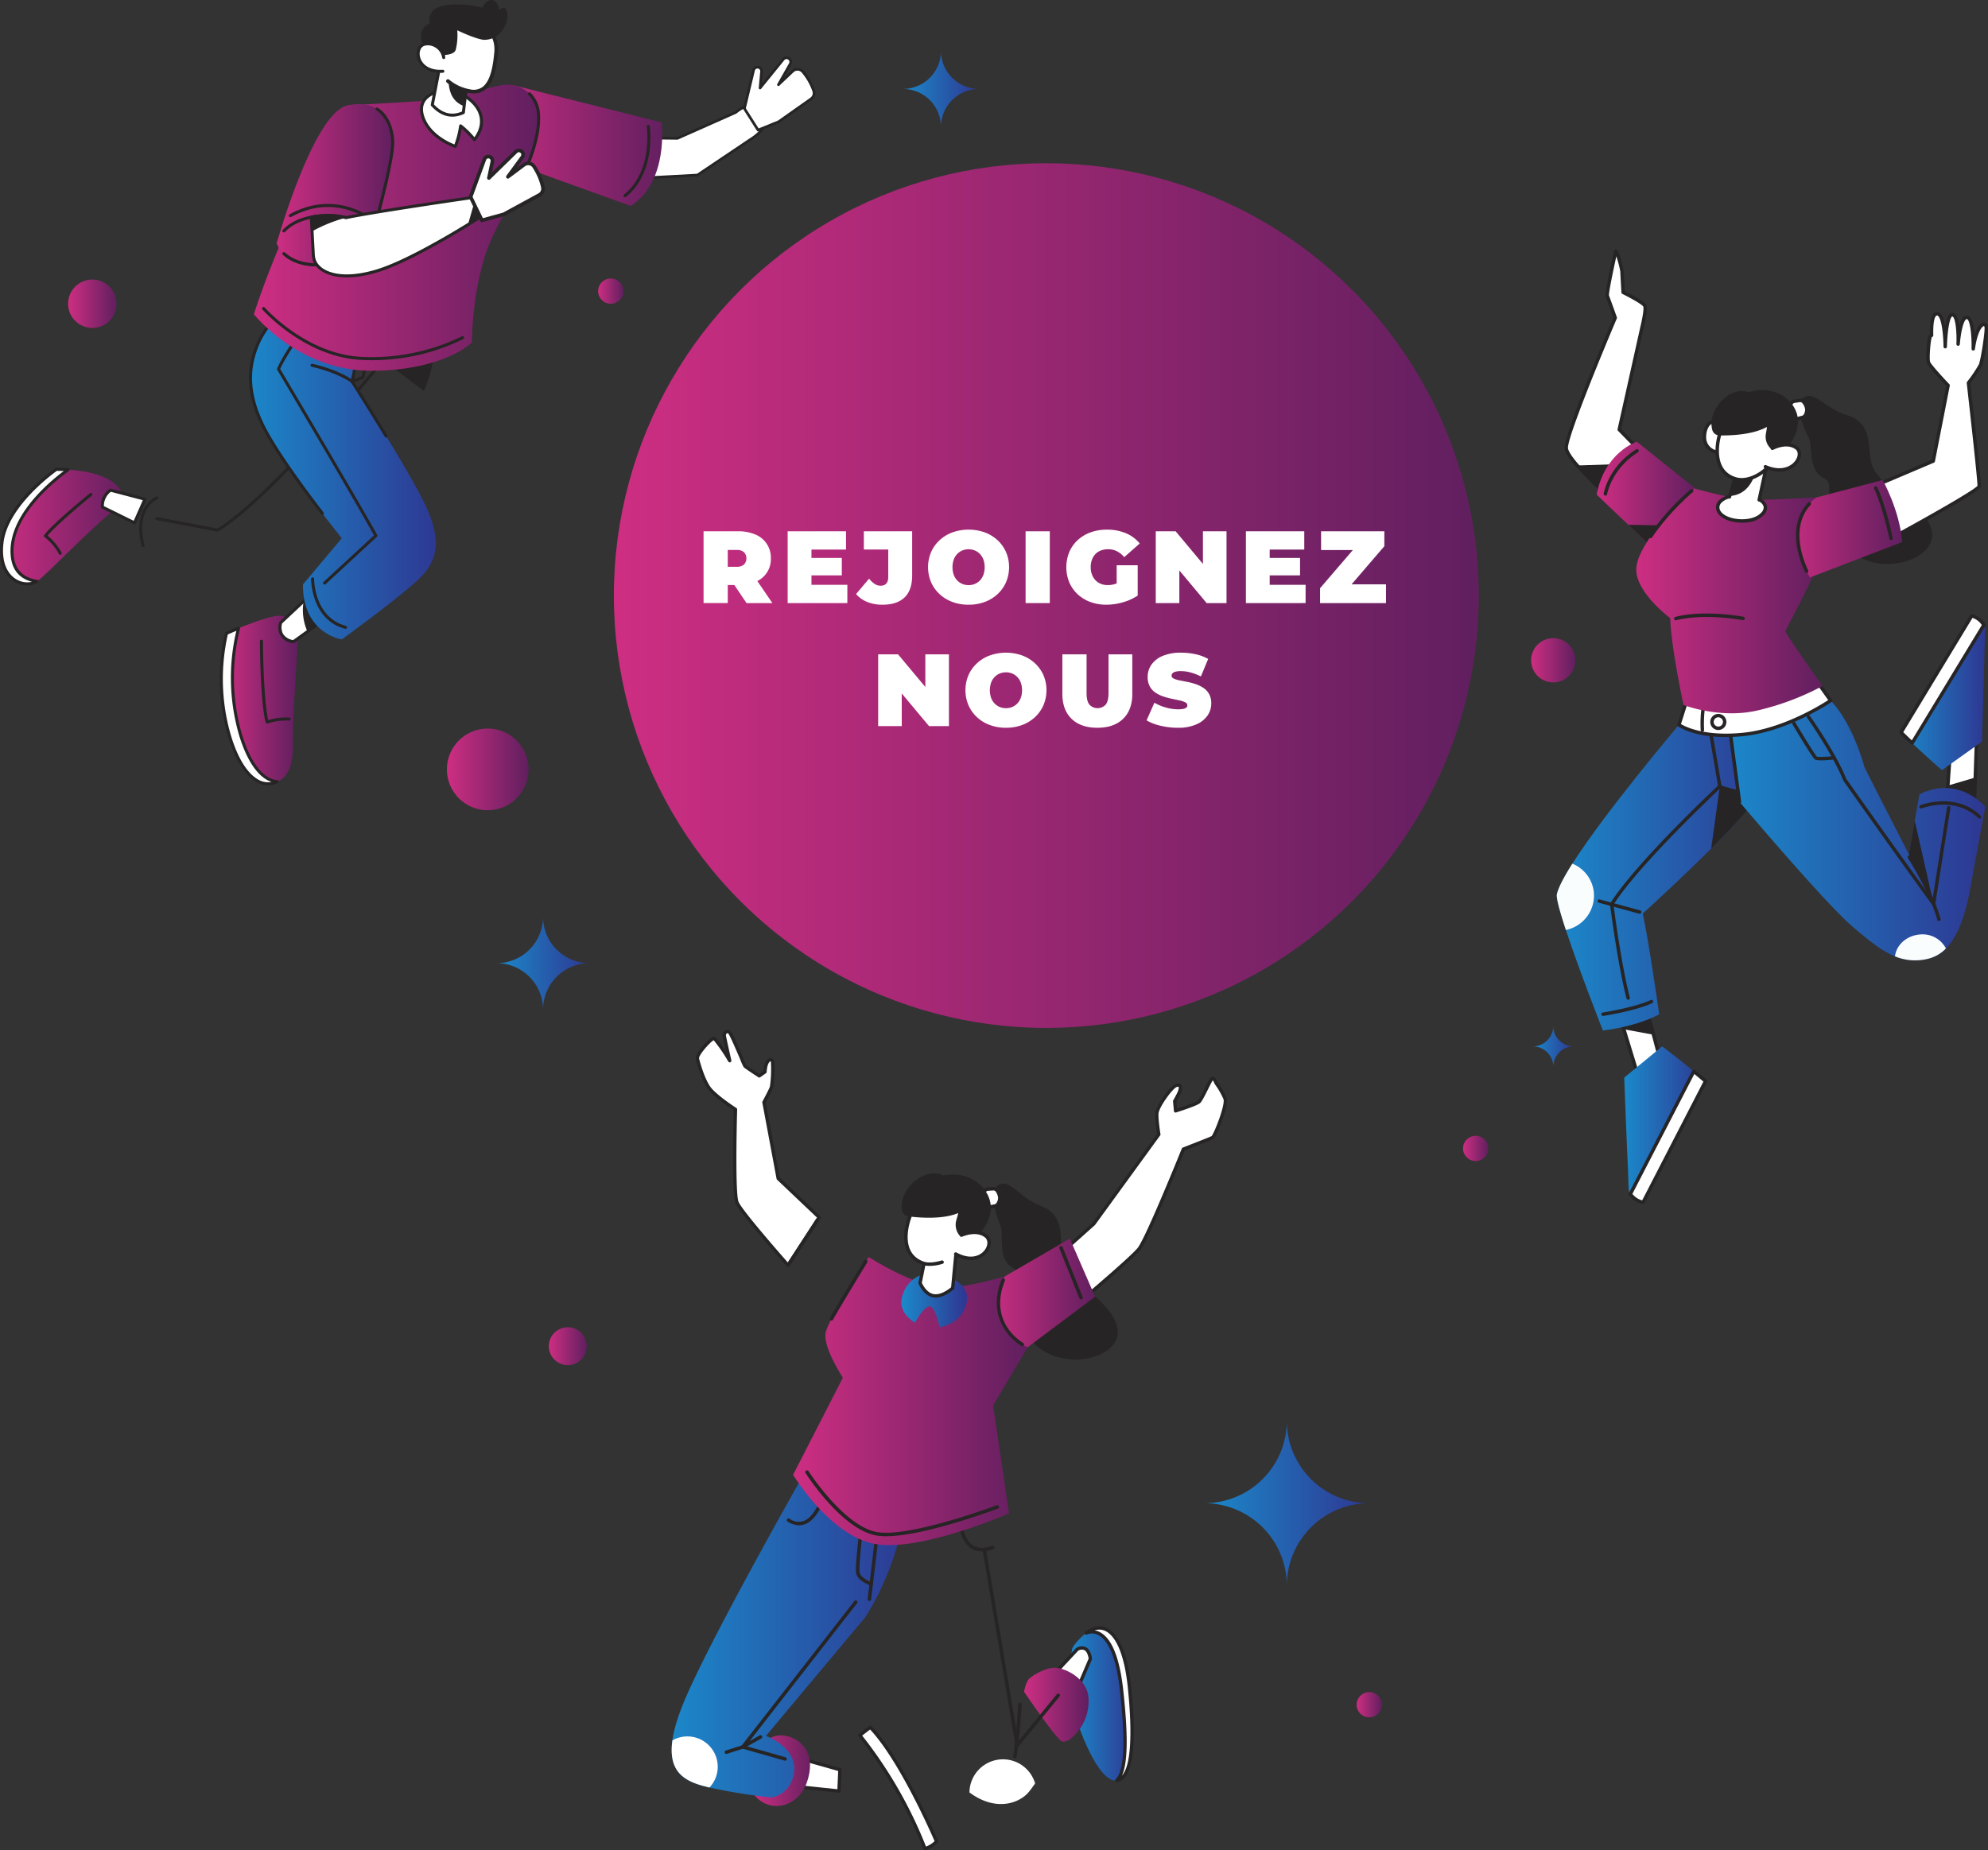 <svg xmlns="http://www.w3.org/2000/svg" xmlns:xlink="http://www.w3.org/1999/xlink" width="750.598" height="698.798" viewBox="0 0 750.598 698.798">
  <rect x="0" y="0" width="750.598" height="698.798" fill="#333333" stroke="none"/>
  <defs>
    <linearGradient id="linear-gradient" y1="0.5" x2="1" y2="0.5" gradientUnits="objectBoundingBox">
      <stop offset="0" stop-color="#1b89ca"/>
      <stop offset="1" stop-color="#2e3792"/>
    </linearGradient>
    <linearGradient id="linear-gradient-2" x1="0" y1="0.5" x2="1" y2="0.5" xlink:href="#linear-gradient"/>
    <linearGradient id="linear-gradient-3" x1="0" y1="0.5" x2="1" y2="0.5" xlink:href="#linear-gradient"/>
    <linearGradient id="linear-gradient-4" x1="0" y1="0.5" x2="1" y2="0.5" xlink:href="#linear-gradient"/>
    <linearGradient id="linear-gradient-5" y1="0.5" x2="1" y2="0.5" gradientUnits="objectBoundingBox">
      <stop offset="0" stop-color="#ce2e82"/>
      <stop offset="1" stop-color="#601f5f"/>
    </linearGradient>
    <linearGradient id="linear-gradient-6" x1="0" y1="0.5" x2="1" y2="0.5" xlink:href="#linear-gradient-5"/>
    <linearGradient id="linear-gradient-7" x1="0" y1="0.5" x2="1" y2="0.5" xlink:href="#linear-gradient-5"/>
    <linearGradient id="linear-gradient-8" x1="0" y1="0.5" x2="1" y2="0.5" xlink:href="#linear-gradient-5"/>
    <linearGradient id="linear-gradient-11" x1="0" y1="0.5" x2="1" y2="0.5" xlink:href="#linear-gradient-5"/>
    <linearGradient id="linear-gradient-19" x1="0" y1="0.5" x2="1" y2="0.5" xlink:href="#linear-gradient-5"/>
    <linearGradient id="linear-gradient-21" x1="0" y1="0.5" x2="1" y2="0.5" xlink:href="#linear-gradient"/>
    <linearGradient id="linear-gradient-22" x1="0" y1="0.5" x2="1" y2="0.5" xlink:href="#linear-gradient-5"/>
    <linearGradient id="linear-gradient-25" x1="0" y1="0.5" x2="1" y2="0.5" xlink:href="#linear-gradient-5"/>
    <linearGradient id="linear-gradient-26" x1="0" y1="0.5" x2="1" y2="0.5" xlink:href="#linear-gradient"/>
    <linearGradient id="linear-gradient-27" x1="0" y1="0.5" x2="1" y2="0.5" xlink:href="#linear-gradient-5"/>
    <linearGradient id="linear-gradient-31" x1="0" y1="0.5" x2="1" y2="0.5" xlink:href="#linear-gradient"/>
    <linearGradient id="linear-gradient-33" x1="0" y1="0.5" x2="1" y2="0.5" xlink:href="#linear-gradient"/>
    <linearGradient id="linear-gradient-38" x1="0" y1="0.5" x2="1" y2="0.5" xlink:href="#linear-gradient-5"/>
    <linearGradient id="linear-gradient-39" x1="0" y1="0.5" x2="1" y2="0.5" xlink:href="#linear-gradient-5"/>
    <linearGradient id="linear-gradient-40" x1="0" y1="0.5" x2="1" y2="0.5" xlink:href="#linear-gradient-5"/>
    <linearGradient id="linear-gradient-41" x1="0" y1="0.5" x2="1" y2="0.5" xlink:href="#linear-gradient-5"/>
    <linearGradient id="linear-gradient-42" x1="-0.001" y1="0.5" x2="1" y2="0.5" xlink:href="#linear-gradient-5"/>
  </defs>
  <g id="Illustration_REJOIGNEZ-NOUS" data-name="Illustration REJOIGNEZ-NOUS" transform="translate(-54.574 -19.001)">
    <g id="Woman_01" transform="translate(642.36 113.219)">
      <g id="RIGHT_FEET" transform="translate(0 165.003)">
        <g id="Group_400" data-name="Group 400">
          <g id="Group_395" data-name="Group 395" transform="translate(23.172 123.708)">
            <g id="Group_392" data-name="Group 392">
              <g id="Group_391" data-name="Group 391">
                <path id="Path_637" data-name="Path 637" d="M1255.473,782.982l-8.881,3.661-5.984-19.615-1.518-4.977,10.791-.16,1.91,7.193Z" transform="translate(-1238.448 -761.245)" fill="#fff"/>
                <path id="Path_638" data-name="Path 638" d="M1246.068,786.684a.641.641,0,0,1-.692-.454l-7.5-24.593a.638.638,0,0,1,.1-.568.631.631,0,0,1,.511-.263l10.791-.165a.642.642,0,0,1,.635.48l5.592,21.1a.647.647,0,0,1-.377.764l-8.881,3.661A1.218,1.218,0,0,1,1246.068,786.684Zm-6.712-24.6,7.048,23.09,7.7-3.175-5.313-20.059Z" transform="translate(-1237.847 -760.64)" fill="#262424"/>
              </g>
              <path id="Path_639" data-name="Path 639" d="M1251.792,769.083l-11.184-2.055-1.518-4.977,10.791-.16Z" transform="translate(-1238.448 -761.245)" fill="#262424"/>
            </g>
            <g id="Group_394" data-name="Group 394" transform="translate(2.289 12.242)">
              <path id="Path_640" data-name="Path 640" d="M1244.077,838.89c-.258-1.379-.2-5.117-.491-10.766s-1.306-31.981-1.306-31.981l14.328-11.793c4.141,3.077,8.679,6.748,11.938,9.423,2.664,2.189,4.451,3.712,4.451,3.712l-23.6,45.767a7.616,7.616,0,0,1-4.786-3.16A3.4,3.4,0,0,1,1244.077,838.89Z" transform="translate(-1242.28 -784.35)" fill="url(#linear-gradient)"/>
              <g id="Group_393" data-name="Group 393" transform="translate(1.685 8.774)">
                <path id="Path_641" data-name="Path 641" d="M1246.79,848.925l23.932-46.325c2.664,2.189,4.451,3.712,4.451,3.712l-23.6,45.767A7.628,7.628,0,0,1,1246.79,848.925Z" transform="translate(-1246.146 -801.951)" fill="#fff"/>
                <path id="Path_642" data-name="Path 642" d="M1251.051,852.117a.553.553,0,0,1-.206-.01,8.294,8.294,0,0,1-5.2-3.444.655.655,0,0,1-.031-.645l23.932-46.325a.648.648,0,0,1,.986-.2c2.669,2.194,4.461,3.718,4.461,3.718a.648.648,0,0,1,.155.79l-23.6,45.767A.636.636,0,0,1,1251.051,852.117Zm-4.11-3.852a7.059,7.059,0,0,0,3.692,2.463l23.132-44.864c-.589-.5-1.817-1.528-3.434-2.866Z" transform="translate(-1245.544 -801.343)" fill="#262424"/>
              </g>
            </g>
          </g>
          <g id="Group_399" data-name="Group 399">
            <path id="Path_643" data-name="Path 643" d="M1268.044,563.625c-.072.114-.145.227-.237.351-2.85,4.224-9.413,11.2-16.538,18.319-12.1,12.087-25.853,24.551-25.853,24.551,2.055,8.87,6.227,38.022,6.227,38.022-8.84,4.812-21.268,6.129-21.268,6.129s-8.9-22.6-13.972-37.966c-2.215-6.723-3.707-12.051-3.392-13.5.558-2.545,2.721-6.63,5.84-11.53,12.5-19.641,40.227-52.449,40.227-52.449,14.065-15.371,28.739-19.058,36.06-8.494S1275.262,552.5,1268.044,563.625Z" transform="translate(-1192.969 -521.048)" fill="url(#linear-gradient-2)"/>
            <path id="Path_644" data-name="Path 644" d="M1322.418,599.324c-2.85,4.224-9.413,11.2-16.538,18.319l3.253-23.514,11.142,3.093C1320.28,597.223,1321.132,598.059,1322.418,599.324Z" transform="translate(-1247.581 -556.396)" fill="#262424"/>
            <g id="Group_396" data-name="Group 396" transform="translate(20.095 37.092)">
              <path id="Path_645" data-name="Path 645" d="M1238.824,674.122a.652.652,0,0,1-.7-.48c-3.444-13.363-6.2-35.286-6.227-35.508a.637.637,0,0,1,.093-.423c9.924-15.676,40.6-44.363,40.914-44.652a.647.647,0,1,1,.883.945c-.3.284-30.613,28.62-40.578,44.2.3,2.38,2.933,22.569,6.165,35.116a.644.644,0,0,1-.465.785Z" transform="translate(-1231.889 -592.885)" fill="#262424"/>
            </g>
            <g id="Group_397" data-name="Group 397" transform="translate(16.835 118.39)">
              <path id="Path_646" data-name="Path 646" d="M1226.295,756.386a.646.646,0,0,1-.17-1.281c.119-.021,11.984-1.869,18.066-4.7a.646.646,0,1,1,.542,1.172c-6.247,2.912-17.922,4.735-18.417,4.812Z" transform="translate(-1225.574 -750.339)" fill="#262424"/>
            </g>
            <g id="Group_398" data-name="Group 398" transform="translate(15.406 80.433)">
              <path id="Path_647" data-name="Path 647" d="M1238.768,682.245a.643.643,0,0,1-.243-.016l-15.242-4.131a.648.648,0,1,1,.341-1.25l15.242,4.131a.647.647,0,0,1,.454.8A.665.665,0,0,1,1238.768,682.245Z" transform="translate(-1222.806 -676.826)" fill="#262424"/>
            </g>
            <path id="Path_648" data-name="Path 648" d="M1206.941,661.289a13.282,13.282,0,0,1-10.528,14.462c-2.215-6.723-3.707-12.051-3.392-13.5.558-2.545,2.721-6.63,5.84-11.53A13.1,13.1,0,0,1,1206.941,661.289Z" transform="translate(-1192.974 -583.767)" fill="#fafdfe"/>
          </g>
        </g>
      </g>
      <g id="LEFT_FEET" transform="translate(57.024 137.709)">
        <g id="Group_412" data-name="Group 412">
          <g id="Group_402" data-name="Group 402" transform="translate(89.746 45.232)">
            <g id="Group_401" data-name="Group 401">
              <path id="Path_649" data-name="Path 649" d="M1489.6,557.04l-.532,15.815-.336,9.888-10.265-3.351.253-3.475,1.3-18.293Z" transform="translate(-1477.828 -556.394)" fill="#fff"/>
              <path id="Path_650" data-name="Path 650" d="M1488.211,582.778a.7.7,0,0,1-.274-.026l-10.265-3.351a.647.647,0,0,1-.444-.661l1.549-21.768a.653.653,0,0,1,.6-.6l9.583-.583a.646.646,0,0,1,.687.666l-.867,25.7a.638.638,0,0,1-.274.506A.667.667,0,0,1,1488.211,582.778Zm-9.66-4.451,8.963,2.928.816-24.133-8.308.506Z" transform="translate(-1477.227 -555.788)" fill="#262424"/>
            </g>
            <path id="Path_651" data-name="Path 651" d="M1489.07,587.67l-.336,9.888-10.265-3.351.248-3.475C1481.5,589.906,1485.378,588.765,1489.07,587.67Z" transform="translate(-1477.828 -571.208)" fill="#262424"/>
          </g>
          <g id="Group_404" data-name="Group 404" transform="translate(72.316)">
            <path id="Path_652" data-name="Path 652" d="M1476.422,474.144c.166,1.394-.15,5.122-.248,10.771s-.888,32-.888,32l-15.1,10.781c-3.919-3.356-8.2-7.327-11.266-10.218-2.51-2.37-4.187-4.012-4.187-4.012l26.684-44.043a7.648,7.648,0,0,1,4.559,3.48A3.585,3.585,0,0,1,1476.422,474.144Z" transform="translate(-1444.079 -468.782)" fill="url(#linear-gradient-3)"/>
            <g id="Group_403" data-name="Group 403">
              <path id="Path_653" data-name="Path 653" d="M1475.973,472.91l-27.056,44.575c-2.509-2.37-4.187-4.012-4.187-4.012l26.684-44.043A7.628,7.628,0,0,1,1475.973,472.91Z" transform="translate(-1444.079 -468.787)" fill="#fff"/>
              <path id="Path_654" data-name="Path 654" d="M1448.385,517.523a.663.663,0,0,1-.521-.17c-2.515-2.375-4.2-4.017-4.2-4.017a.643.643,0,0,1-.1-.8l26.684-44.043a.65.65,0,0,1,.728-.289,8.307,8.307,0,0,1,4.952,3.79.642.642,0,0,1-.016.645l-27.056,44.575a.656.656,0,0,1-.465.3Zm-3.444-4.755c.558.537,1.709,1.652,3.232,3.093L1474.61,472.3a6.986,6.986,0,0,0-3.516-2.706Z" transform="translate(-1443.47 -468.185)" fill="#262424"/>
            </g>
          </g>
          <g id="Group_411" data-name="Group 411" transform="translate(0 24.907)">
            <g id="Group_405" data-name="Group 405" transform="translate(0 16.716)">
              <path id="Path_655" data-name="Path 655" d="M1315.766,575.08a.557.557,0,0,1-.207-.01c-8.127-1.683-8.2-2.323-8.261-2.788-.067-.547-2.819-16.59-3.878-22.724a.648.648,0,0,1,.527-.749.642.642,0,0,1,.749.527c.15.862,3.465,20.126,3.852,22.553a50.248,50.248,0,0,0,7.275,1.91.65.65,0,0,1-.057,1.281Z" transform="translate(-1303.411 -548.798)" fill="#262424"/>
            </g>
            <path id="Path_656" data-name="Path 656" d="M1415.5,564.306s-3.274,17.607-5.272,28.827c-1.5,8.421-3.893,18.893-9.568,24.639a13.768,13.768,0,0,1-6.877,3.919,19.879,19.879,0,0,1-12.356-.935c-5.112-2.06-9.981-6.093-15.98-11.189-10.451-8.891-42.742-47.167-42.742-47.167-.955-5.674-4.048-30.618-4.048-30.618-1.559-21.8,30-16.564,38.482-7.626s12.536,24.448,12.769,25.145c.207.635,13.8,27.123,16.347,32.09.134.263.268.521.408.8l2.23-12.645,1.756-9.955C1405.675,552.162,1415.5,564.306,1415.5,564.306Z" transform="translate(-1310.758 -516.424)" fill="url(#linear-gradient-4)"/>
            <path id="Path_657" data-name="Path 657" d="M1459.745,650.662s-7.13-14.431-9.335-18.727l2.231-12.645Z" transform="translate(-1374.51 -566.177)" fill="#262424"/>
            <g id="Group_406" data-name="Group 406" transform="translate(7.739 18.628)">
              <path id="Path_658" data-name="Path 658" d="M1322.685,580.491a.647.647,0,0,1-.718-.558l-3.563-26.7a.647.647,0,0,1,.558-.728h.01a.647.647,0,0,1,.718.558l3.563,26.7a.647.647,0,0,1-.558.728A.007.007,0,0,0,1322.685,580.491Z" transform="translate(-1318.399 -552.501)" fill="#262424"/>
            </g>
            <g id="Group_407" data-name="Group 407" transform="translate(75.501 66.272)">
              <path id="Path_659" data-name="Path 659" d="M1461.478,669.485a.646.646,0,0,1-.7-.465c-3.093-10.9-10.962-23.121-11.039-23.245a.646.646,0,1,1,1.084-.7c.078.124,8.05,12.506,11.2,23.6a.648.648,0,0,1-.444.8A.835.835,0,0,1,1461.478,669.485Z" transform="translate(-1449.637 -644.777)" fill="#262424"/>
            </g>
            <g id="Group_408" data-name="Group 408" transform="translate(37.334 13.182)">
              <path id="Path_660" data-name="Path 660" d="M1423.7,613.9a.662.662,0,0,1-.6-.258c-11.029-15.02-33.267-46.485-33.489-46.8a.671.671,0,0,1-.073-.134c-4.074-10.167-13.605-23.6-13.7-23.731a.644.644,0,0,1,1.048-.749c.1.134,9.671,13.626,13.822,23.927,1.089,1.539,21.469,30.37,32.513,45.468l5.484-34.749a.646.646,0,0,1,1.275.2l-5.726,36.287a.647.647,0,0,1-.485.527A.231.231,0,0,1,1423.7,613.9Z" transform="translate(-1375.718 -541.953)" fill="#262424"/>
            </g>
            <g id="Group_409" data-name="Group 409" transform="translate(79.864 45.784)">
              <path id="Path_661" data-name="Path 661" d="M1480.885,611.64a.643.643,0,0,1-.521-.176c-8.969-8.561-21.262-3.748-21.386-3.7a.646.646,0,0,1-.485-1.2c.129-.052,13.2-5.163,22.765,3.96a.645.645,0,0,1,.021.914A.663.663,0,0,1,1480.885,611.64Z" transform="translate(-1458.088 -605.096)" fill="#262424"/>
            </g>
            <g id="Group_410" data-name="Group 410" transform="translate(31.896 15.772)">
              <path id="Path_662" data-name="Path 662" d="M1381.08,561.185h-.005c-2.36.253-6.454.583-7.342-.01-.852-.573-6.2-9.438-8.457-13.223a.647.647,0,1,1,1.11-.666c2.768,4.642,7.415,12.227,8.1,12.831.49.222,3.749.067,6.459-.222a.649.649,0,0,1,.139,1.291Z" transform="translate(-1365.185 -546.97)" fill="#262424"/>
            </g>
            <path id="Path_663" data-name="Path 663" d="M1459.513,707.747a13.768,13.768,0,0,1-6.877,3.919,19.879,19.879,0,0,1-12.356-.935c.48-4.146,4.13-7.636,8.922-8.2A9.96,9.96,0,0,1,1459.513,707.747Z" transform="translate(-1369.611 -606.398)" fill="#fafdfe"/>
          </g>
        </g>
      </g>
      <g id="BELT" transform="translate(45.479 163.503)">
        <g id="Group_416" data-name="Group 416">
          <g id="Group_413" data-name="Group 413">
            <path id="Path_664" data-name="Path 664" d="M1285.063,526.071l-2.773,8.68s7.141,5.339,24.081,3.666,33.2-12.815,33.2-12.815l-4.42-6.2C1335.152,519.395,1308.271,534.286,1285.063,526.071Z" transform="translate(-1281.65 -518.751)" fill="#fff"/>
            <path id="Path_665" data-name="Path 665" d="M1306.717,538.355c-.294.036-.583.067-.878.093-17,1.683-24.231-3.568-24.531-3.79a.645.645,0,0,1-.227-.713l2.773-8.68a.636.636,0,0,1,.33-.382.65.65,0,0,1,.5-.031c22.672,8.024,49.294-6.485,49.557-6.63a.647.647,0,0,1,.842.191l4.42,6.2a.624.624,0,0,1,.109.485.657.657,0,0,1-.269.418C1339.174,525.633,1323.312,536.393,1306.717,538.355Zm-24.262-4.487c1.673,1.007,8.922,4.714,23.25,3.294,14.891-1.44,29.379-10.419,32.348-12.345l-3.7-5.2c-3.816,1.972-28.171,13.807-49.475,6.666Z" transform="translate(-1281.051 -518.142)" fill="#262424"/>
          </g>
          <g id="Group_414" data-name="Group 414" transform="translate(8.745 8.953)">
            <path id="Path_666" data-name="Path 666" d="M1298.815,545.162a.646.646,0,0,1-.718-.568,46.975,46.975,0,0,1,.31-8.545.648.648,0,0,1,1.286.16,46.883,46.883,0,0,0-.31,8.235A.645.645,0,0,1,1298.815,545.162Z" transform="translate(-1297.988 -535.481)" fill="#262424"/>
          </g>
          <g id="Group_415" data-name="Group 415" transform="translate(12.468 11.884)">
            <circle id="Ellipse_46" data-name="Ellipse 46" cx="2.396" cy="2.396" r="2.396" transform="translate(0.385 0.935) rotate(-6.736)" fill="#fff"/>
            <path id="Path_667" data-name="Path 667" d="M1308.6,547.221a3.041,3.041,0,1,1,2.664-3.377A3.042,3.042,0,0,1,1308.6,547.221Zm-.563-4.761a1.749,1.749,0,1,0,1.941,1.534A1.751,1.751,0,0,0,1308.034,542.461Z" transform="translate(-1305.199 -541.159)" fill="#262424"/>
          </g>
        </g>
      </g>
      <g id="RIGHT_ARM" transform="translate(2.94)">
        <g id="Group_421" data-name="Group 421">
          <g id="Group_418" data-name="Group 418">
            <g id="Group_417" data-name="Group 417">
              <path id="Path_668" data-name="Path 668" d="M1228.5,231.465l-8.6,38.621,8.726,8.948-2.447,3.9h-.01v.01l-8.757,13.9a172.318,172.318,0,0,1-13.378-13.2c-2.272-2.613-3.955-5-4.125-6.428-.557-4.709,18.474-49.33,18.474-49.33s-2.6-7.285-2.995-8.256,3.155-16.786,3.155-16.786c.217-1.188,2.323,6.232,2.391,7.378s.439,8.044.439,8.044,7.6,3.738,8.194,5.106C1230.171,224.763,1228.5,231.465,1228.5,231.465Z" transform="translate(-1199.26 -202.079)" fill="#fff"/>
              <path id="Path_669" data-name="Path 669" d="M1216.9,296.886a.651.651,0,0,1-.5-.155,173.136,173.136,0,0,1-13.44-13.259c-2.711-3.119-4.11-5.339-4.28-6.774-.552-4.668,16.053-43.862,18.423-49.428-.449-1.265-2.551-7.141-2.9-7.988-.4-.95,1.482-9.862,3.124-17.173a.714.714,0,0,1,.749-.63c1.342.083,2.912,8.039,2.917,8.117.052.991.336,6.217.418,7.667,2.143,1.064,7.559,3.867,8.163,5.261.635,1.466-.625,6.857-1.033,8.488l-8.525,38.27,8.483,8.695a.647.647,0,0,1,.083.8l-2.447,3.9a.236.236,0,0,1-.026.036l-8.736,13.874a.65.65,0,0,1-.454.294C1216.914,296.886,1216.909,296.886,1216.9,296.886Zm1.311-92.815c-1.513,6.841-2.922,13.936-2.793,14.788.382.9,2.881,7.915,2.984,8.215a.618.618,0,0,1-.016.47c-5.272,12.366-18.867,45.282-18.428,49,.078.651.7,2.308,3.971,6.082a166.449,166.449,0,0,0,12.753,12.635L1225,282.041a.7.7,0,0,1,.067-.1l2.143-3.413-8.37-8.581a.643.643,0,0,1-.17-.594l8.6-38.621a.019.019,0,0,1,.005-.015c.775-3.124,1.415-6.945,1.1-7.673-.331-.723-4.353-3.046-7.89-4.781a.646.646,0,0,1-.361-.542s-.382-6.9-.439-8.05A42.028,42.028,0,0,0,1218.21,204.071Zm.377-1.7a.019.019,0,0,1-.005.016A.025.025,0,0,0,1218.587,202.367Z" transform="translate(-1198.664 -201.477)" fill="#262424"/>
            </g>
            <path id="Path_670" data-name="Path 670" d="M1230.07,358.07l-.005.01-8.757,13.9a172.323,172.323,0,0,1-13.378-13.2l22.13-.713Z" transform="translate(-1203.146 -277.217)" fill="#262424"/>
          </g>
          <g id="Group_420" data-name="Group 420" transform="translate(12.127 72.577)">
            <path id="Path_671" data-name="Path 671" d="M1260.126,360.323l-10.27,14.6-5.705,8.112-.95-.9-9.113-8.695-3.842-3.661-8.1-7.724c2.886-15.96,15.134-20.013,15.134-20.013Z" transform="translate(-1222.15 -342.04)" fill="url(#linear-gradient-5)"/>
            <path id="Path_672" data-name="Path 672" d="M1261.694,403.124s-.243.454-.645,1.213l-5.705,8.112-.95-.9-9.113-8.695Z" transform="translate(-1233.337 -371.452)" fill="#262424"/>
            <g id="Group_419" data-name="Group 419" transform="translate(2.641 2.813)">
              <path id="Path_673" data-name="Path 673" d="M1227.99,365.049a.709.709,0,0,1-.181-.005.647.647,0,0,1-.537-.738c.067-.408,1.729-10.094,12.258-16.719a.647.647,0,1,1,.692,1.095c-10.012,6.3-11.653,15.738-11.669,15.831A.646.646,0,0,1,1227.99,365.049Z" transform="translate(-1227.264 -347.487)" fill="#262424"/>
            </g>
          </g>
        </g>
      </g>
      <g id="HAIR" transform="translate(91.675 55.306)">
        <path id="Path_674" data-name="Path 674" d="M1372.792,308.854c-4.854,2.034-.692,12.129,1.1,15.325s-.49,12.428,5.773,15.423-5.189,15.521,10.678,28.037c12.227,9.645,32.983,1.988,29.973-8.592s-20.013-15.273-22.651-24.985c-1.678-6.18.836-15.18-9.48-18.3C1380.485,313.439,1376.623,307.248,1372.792,308.854Z" transform="translate(-1370.521 -308.592)" fill="#262424"/>
      </g>
      <g id="BODY" transform="translate(30.024 80.235)">
        <g id="Group_426" data-name="Group 426">
          <path id="Path_675" data-name="Path 675" d="M1307.461,430.076c-.325.909,14.029,20.762,14.029,20.762a99.417,99.417,0,0,1-24.655,9.284c-14.22,3.268-27.866-2.065-27.866-2.065s-4.735-21.717-5.039-32.818c0,0-11.091-8.235-12.645-16.445-.718-3.821.754-8.333,7.1-17.034a94.745,94.745,0,0,1,14.659-15.48s6.63,1.848,12.867,3.134a52.357,52.357,0,0,0,8.184,1.188c.94.021,2.189.021,3.625-.01,7.869-.15,21.428-.924,21.428-.924s-.165,24.319-.2,26.493C1318.929,408.328,1307.791,429.167,1307.461,430.076Z" transform="translate(-1251.118 -366.259)" fill="url(#linear-gradient-6)"/>
          <g id="Group_422" data-name="Group 422" transform="translate(14.288 57.245)">
            <path id="Path_676" data-name="Path 676" d="M1304.891,470.23a.715.715,0,0,1-.181-.005c-16.109-2.654-24.99.021-25.078.046a.647.647,0,1,1-.387-1.234c.372-.114,9.227-2.8,25.672-.088a.648.648,0,0,1,.532.744A.63.63,0,0,1,1304.891,470.23Z" transform="translate(-1278.791 -467.742)" fill="#262424"/>
          </g>
          <g id="Group_423" data-name="Group 423" transform="translate(4.742 10.219)">
            <path id="Path_677" data-name="Path 677" d="M1261.024,395.255a.647.647,0,0,1-.609-1.007c.578-.852,1.208-1.745,1.9-2.69a94.751,94.751,0,0,1,13.755-14.736.648.648,0,0,1,.847.981,93.289,93.289,0,0,0-13.553,14.519c-.682.929-1.3,1.812-1.874,2.654A.647.647,0,0,1,1261.024,395.255Z" transform="translate(-1260.303 -376.664)" fill="#262424"/>
          </g>
          <g id="Group_425" data-name="Group 425" transform="translate(30.09)">
            <g id="Group_424" data-name="Group 424">
              <path id="Path_678" data-name="Path 678" d="M1327.5,377.126c-4.177,4.451-15.763,2.912-16.775-1.854-.563-2.623,2.215-4.027,3.991-4.647.124.031.248.047.367.072l.1-.361,2.339-7.915,7.146-2.623,4.606-1.688-2.964,13.7c.067-.01.14-.005.217-.01C1328.7,373.068,1329.556,374.927,1327.5,377.126Z" transform="translate(-1310.001 -357.471)" fill="#fff"/>
              <path id="Path_679" data-name="Path 679" d="M1321.16,379.708a16.666,16.666,0,0,1-6.258-.47c-3.026-.842-5-2.458-5.416-4.43-.5-2.313,1.069-4.229,4.409-5.39a.825.825,0,0,1,.108-.026l2.287-7.745a.65.65,0,0,1,.4-.423l11.752-4.311a.638.638,0,0,1,.645.119.646.646,0,0,1,.207.625l-2.84,13.125a4.308,4.308,0,0,1,2.226,2.891,4,4,0,0,1-1.317,3.3h0A10.046,10.046,0,0,1,1321.16,379.708Zm-7.007-9.015c-1.538.563-3.852,1.766-3.408,3.841.31,1.466,1.993,2.757,4.5,3.454,3.6,1.007,8.747.676,11.173-1.91a2.82,2.82,0,0,0,.981-2.236,3.2,3.2,0,0,0-1.652-1.993.642.642,0,0,1-.527-.212.66.66,0,0,1-.155-.573l2.716-12.547-10.347,3.8-2.349,7.957a.646.646,0,0,1-.738.454A1.045,1.045,0,0,1,1314.153,370.693Zm12.738,5.835h0Z" transform="translate(-1309.396 -356.872)" fill="#262424"/>
            </g>
            <path id="Path_680" data-name="Path 680" d="M1329.256,362.253s-1.394,9.129-9.826,9.666l2.339-7.915,7.146-2.623A4.678,4.678,0,0,1,1329.256,362.253Z" transform="translate(-1314.249 -359.052)" fill="#262424"/>
          </g>
        </g>
      </g>
      <g id="LEFT_ARM" transform="translate(90.321 23.616)">
        <g id="Group_432" data-name="Group 432">
          <g id="Group_428" data-name="Group 428" transform="translate(30.932)">
            <g id="Group_427" data-name="Group 427">
              <path id="Path_681" data-name="Path 681" d="M1469.319,253.764c.077,2.484-1.456,12.428-2.236,14.147a65.344,65.344,0,0,1-4.507,6.666c1.187,10.492,4.229,37.635,4.048,39.05-.134,1.012-11.08,7.358-20.374,12.578-6.893,3.867-12.877,7.12-12.877,7.12l-4.017-19.156-.3-1.456,20.245-8.607,5.6-28.579s-6.934-7.28-7.394-8.674.1-8.979.713-9.919a.747.747,0,0,1,.449-.3c-.108-3.78.17-7.941,1.921-8.148,2.964-.351,3.206,10.755,3.227,12.428.047-1.647.428-12.48,2.778-12.051s2.138,9.738,2.091,11.086c.108-1.342.909-10.311,3.346-10.1,2.628.227,2.375,11.87,2.375,11.87C1465.818,251.678,1469.241,251.271,1469.319,253.764Z" transform="translate(-1428.407 -247.824)" fill="#fff"/>
              <path id="Path_682" data-name="Path 682" d="M1432.842,333.357a.616.616,0,0,1-.346-.057.646.646,0,0,1-.361-.454l-4.316-20.612a.654.654,0,0,1,.382-.728l19.93-8.473,5.468-27.913c-1.564-1.652-6.852-7.3-7.311-8.674-.475-1.461-.01-9.242.785-10.471a1.36,1.36,0,0,1,.336-.351c-.119-5.509.682-8.179,2.5-8.4a1.821,1.821,0,0,1,1.441.475c.924.805,1.508,2.68,1.879,4.8.356-2.127.9-3.914,1.714-4.575a1.416,1.416,0,0,1,1.162-.32c1.384.253,2.07,2.411,2.4,4.915a7.284,7.284,0,0,1,1.709-3.5,1.716,1.716,0,0,1,1.275-.434c1.833.16,2.556,3.723,2.824,7.131,1.074-3.32,2.452-4.564,3.589-4.5.857.046,1.435.8,1.466,1.905h0c.078,2.473-1.435,12.542-2.292,14.437a53.031,53.031,0,0,1-4.425,6.583c1.936,17.1,4.187,37.625,4.017,38.952-.078.578-.2,1.549-20.7,13.058-6.821,3.826-12.831,7.089-12.888,7.125A.438.438,0,0,1,1432.842,333.357Zm-3.65-20.865,4.033,19.244c1.828-1,6.717-3.671,12.108-6.7,16.7-9.382,19.626-11.638,20.054-12.18.036-1.564-1.472-15.975-4.053-38.812a.626.626,0,0,1,.124-.454,50.987,50.987,0,0,0,4.435-6.552c.707-1.564,2.251-11.416,2.179-13.863-.016-.418-.15-.651-.248-.656-.418-.021-2.365,1.451-3.387,8.68a.646.646,0,0,1-1.286-.108c.129-5.881-.7-11.117-1.781-11.209a.412.412,0,0,0-.33.134c-1.146.966-1.988,5.4-2.313,9.371a.647.647,0,0,1-1.291-.072c.2-5.556-.5-10.234-1.559-10.43-.016-.005-.047-.005-.119.052-.945.764-1.725,5.447-1.9,11.385a.654.654,0,0,1-.651.63.646.646,0,0,1-.64-.635c-.072-4.946-.738-10.461-2.071-11.628a.53.53,0,0,0-.439-.165c-.718.083-1.5,2.1-1.348,7.487a.641.641,0,0,1-.511.651c-.506.816-1.11,8.055-.681,9.392.284.862,4.409,5.447,7.249,8.426a.641.641,0,0,1,.165.568l-5.6,28.579a.644.644,0,0,1-.382.47Zm36.231.31Zm3.294-59.651h0Z" transform="translate(-1427.805 -247.215)" fill="#262424"/>
            </g>
          </g>
          <g id="Group_431" data-name="Group 431" transform="translate(0 63.454)">
            <path id="Path_683" data-name="Path 683" d="M1376.23,376.678l24.97-6.568s6.392,11.251,7.394,23.426l-34.868,13.373C1373.726,406.914,1361.856,387.2,1376.23,376.678Z" transform="translate(-1368.489 -370.11)" fill="url(#linear-gradient-7)"/>
            <g id="Group_429" data-name="Group 429" transform="translate(0 8.321)">
              <path id="Path_684" data-name="Path 684" d="M1371.978,412.969a.65.65,0,0,1-.661-.367c-2.334-4.967-6.9-17.462,1.146-26.167a.647.647,0,0,1,.95.878c-7.513,8.132-3.15,20.013-.924,24.742a.654.654,0,0,1-.31.862A.773.773,0,0,1,1371.978,412.969Z" transform="translate(-1367.898 -386.227)" fill="#262424"/>
            </g>
            <g id="Group_430" data-name="Group 430" transform="translate(29.451 2.343)">
              <path id="Path_685" data-name="Path 685" d="M1431.455,394.992a.654.654,0,0,1-.707-.506c-2.711-12.727-5.71-18.846-5.741-18.9a.646.646,0,1,1,1.156-.578c.124.253,3.1,6.3,5.85,19.213a.645.645,0,0,1-.5.764C1431.5,394.987,1431.475,394.987,1431.455,394.992Z" transform="translate(-1424.937 -374.647)" fill="#262424"/>
            </g>
          </g>
        </g>
      </g>
      <g id="HEAD" transform="translate(55.118 53.099)">
        <g id="Group_442" data-name="Group 442">
          <g id="Group_441" data-name="Group 441">
            <g id="Group_434" data-name="Group 434" transform="translate(0 11.353)">
              <path id="Path_686" data-name="Path 686" d="M1308.828,332.031s-1.472-4.905-4.838-4.44-5.411,10.559,2.231,11.468Z" transform="translate(-1300.328 -326.912)" fill="#fff"/>
              <g id="Group_433" data-name="Group 433">
                <path id="Path_687" data-name="Path 687" d="M1304.077,338.792a6.113,6.113,0,0,1-4.357-6.217c-.026-2.752,1.327-5.917,3.568-6.232,3.873-.537,5.478,4.668,5.545,4.89a.647.647,0,1,1-1.239.372c-.015-.041-1.358-4.373-4.131-3.986-1.312.181-2.478,2.535-2.458,4.936a4.971,4.971,0,0,0,4.673,5.251.638.638,0,0,1,.563.718.646.646,0,0,1-.718.568A7.977,7.977,0,0,1,1304.077,338.792Z" transform="translate(-1299.72 -326.305)" fill="#262424"/>
              </g>
            </g>
            <g id="Group_435" data-name="Group 435" transform="translate(32.504 3.255)">
              <path id="Path_688" data-name="Path 688" d="M1365.4,312.167l1.921-.274a1.7,1.7,0,0,1,1.6.656,5.7,5.7,0,0,1,1.11,2.323,4.012,4.012,0,0,1-.568,2.633,1.71,1.71,0,0,1-1.038.785l-2.143.563a1.713,1.713,0,0,1-2.143-1.549l-.2-3.33A1.7,1.7,0,0,1,1365.4,312.167Z" transform="translate(-1363.282 -311.229)" fill="#fff"/>
              <path id="Path_689" data-name="Path 689" d="M1364.535,318.836a2.511,2.511,0,0,1-.687-.341,2.341,2.341,0,0,1-.971-1.766l-.2-3.33a2.375,2.375,0,0,1,2.019-2.478h0l1.916-.274a2.346,2.346,0,0,1,2.21.9,6.413,6.413,0,0,1,1.234,2.6,4.587,4.587,0,0,1-.645,3.072,2.318,2.318,0,0,1-1.435,1.084l-2.143.563A2.4,2.4,0,0,1,1364.535,318.836Zm.346-6.635a1.066,1.066,0,0,0-.909,1.115l.2,3.33a1.059,1.059,0,0,0,.439.8,1.04,1.04,0,0,0,.893.165l2.143-.563a1.04,1.04,0,0,0,.645-.48,3.319,3.319,0,0,0,.49-2.189,5.107,5.107,0,0,0-.991-2.05,1.058,1.058,0,0,0-1-.4Z" transform="translate(-1362.672 -310.622)" fill="#262424"/>
            </g>
            <g id="Group_438" data-name="Group 438" transform="translate(4.809 3.027)">
              <g id="Group_437" data-name="Group 437">
                <g id="Group_436" data-name="Group 436">
                  <path id="Path_690" data-name="Path 690" d="M1310.989,325.25c-1.544,6.16-1.022,13.977,6.361,16.053,5.427,1.523,13.394-3.108,16.383-11.142s3.738-15.474-6.253-18.04a25.537,25.537,0,0,0-3.253-.558c-6.1-.511-8.432-.676-12.34,10.419C1311.536,322.963,1311.278,324.088,1310.989,325.25Z" transform="translate(-1309.637 -310.762)" fill="#fff"/>
                  <path id="Path_691" data-name="Path 691" d="M1316.25,341.248c-7.306-2.267-8.163-10.094-6.5-16.739l.114-.46c.253-1.022.491-1.983.8-2.866,3.883-11.034,6.377-11.4,13-10.848a26.751,26.751,0,0,1,3.361.573c3.774.96,6.361,2.726,7.668,5.22,2.132,4.079.6,9.449-.971,13.672-3.248,8.731-11.653,13.089-17.163,11.54C1316.461,341.315,1316.353,341.279,1316.25,341.248Zm11.406-28.816c-.3-.093-.62-.181-.945-.268a24.344,24.344,0,0,0-3.149-.537c-5.928-.5-7.926-.661-11.674,9.991-.289.821-.521,1.756-.764,2.747l-.113.465h0c-.749,2.984-2.515,12.867,5.907,15.273,4.962,1.394,12.686-2.907,15.6-10.75,2.163-5.819,2.494-9.831,1.033-12.619C1332.519,314.75,1330.583,313.34,1327.655,312.431Z" transform="translate(-1309.033 -310.18)" fill="#262424"/>
                </g>
              </g>
            </g>
            <path id="Path_692" data-name="Path 692" d="M1328.865,326.738a6.136,6.136,0,0,1-2.241-5.865c.114-.743.341-1.714.408-2.644-5.519,3.067-14.2,3.279-17.937,3.206a2.8,2.8,0,0,1-2.654-1.921c-2.169-7.146,6.113-16.987,13.708-14.39,10.569-3.325,19.378,4.208,18.547,12C1337.772,325.783,1331,328.519,1328.865,326.738Z" transform="translate(-1302.801 -304.317)" fill="#262424"/>
            <g id="Group_440" data-name="Group 440" transform="translate(23.017 19.989)">
              <path id="Path_693" data-name="Path 693" d="M1348.168,345.646s5.246-2.871,9.01-.238-1.688,11.623-11.628,7.192Z" transform="translate(-1344.903 -343.643)" fill="#fff"/>
              <g id="Group_439" data-name="Group 439">
                <path id="Path_694" data-name="Path 694" d="M1346.452,353.249a16.4,16.4,0,0,1-1.771-.671.645.645,0,1,1,.527-1.177c5.535,2.463,9.759.583,11.339-2.21.728-1.291.909-2.984-.346-3.862-3.4-2.375-8.282.248-8.328.274a.647.647,0,0,1-.62-1.136c.227-.124,5.643-3.031,9.692-.2,1.657,1.162,1.952,3.392.728,5.556C1355.993,352.794,1351.863,354.927,1346.452,353.249Z" transform="translate(-1344.297 -343.031)" fill="#262424"/>
              </g>
            </g>
          </g>
        </g>
      </g>
    </g>
    <g id="Man_01" transform="translate(54.574 19.001)">
      <g id="Group_450" data-name="Group 450" transform="translate(0 109.94)">
        <g id="Group_445" data-name="Group 445" transform="translate(0 66.752)">
          <path id="Path_695" data-name="Path 695" d="M69.037,404.587c.093-.057.17-.114.253-.17,4.415-3.139,19.466-19.569,30.582-28.078,3.852-2.948,1.6-12.681-19.047-13.91-1.394-.077-2.871-.124-4.435-.129,0,0-18.8,12.986-20.524,27.613C54.172,404.277,64.478,407.453,69.037,404.587Z" transform="translate(-55.109 -361.737)" fill="url(#linear-gradient-8)"/>
          <g id="Group_443" data-name="Group 443" transform="translate(16.59 9.486)">
            <path id="Path_696" data-name="Path 696" d="M92.95,402.924a.644.644,0,0,0,.212-.072.571.571,0,0,0,.2-.78,22.808,22.808,0,0,0-5.277-6.4c3.805-4.6,16.548-14.968,16.683-15.077a.569.569,0,0,0-.718-.883c-.568.46-13.874,11.287-17.23,15.727a.569.569,0,0,0-.108.444.552.552,0,0,0,.253.377,19.762,19.762,0,0,1,5.416,6.387A.573.573,0,0,0,92.95,402.924Z" transform="translate(-86.704 -379.581)" fill="#262424"/>
          </g>
          <g id="Group_444" data-name="Group 444">
            <path id="Path_697" data-name="Path 697" d="M69.041,404.592c-4.792-.774-8.587-3.361-9.268-9.33-1.719-15.128,15.428-28.785,21.061-32.823-1.394-.077-2.871-.124-4.435-.129,0,0-18.8,12.986-20.524,27.613C54.176,404.282,64.482,407.458,69.041,404.592Z" transform="translate(-55.112 -361.742)" fill="#fff"/>
            <path id="Path_698" data-name="Path 698" d="M59.921,404.116c-2.4-1.518-6.258-5.458-5.153-14.793,1.73-14.715,19.987-27.479,20.767-28.016a.516.516,0,0,1,.325-.1c1.518.005,3.021.046,4.466.129a.566.566,0,0,1,.294,1.027c-5.313,3.81-22.517,17.4-20.829,32.3.573,5.008,3.532,7.982,8.8,8.834a.57.57,0,0,1,.212,1.043,6.9,6.9,0,0,1-2.788.981A9.251,9.251,0,0,1,59.921,404.116Zm-1.255-9.325c-1.637-14.442,13.5-27.51,20-32.394-.862-.031-1.74-.046-2.628-.052C74.3,363.585,57.489,375.925,55.9,389.458c-1.033,8.721,2.458,12.325,4.631,13.7a8.027,8.027,0,0,0,6.108,1.084C61.914,402.95,59.239,399.779,58.666,394.792Z" transform="translate(-54.574 -361.209)" fill="#262424"/>
          </g>
        </g>
        <g id="Group_446" data-name="Group 446" transform="translate(38.077 74.603)">
          <path id="Path_699" data-name="Path 699" d="M145.493,380.923l-12.98-3.413a7.207,7.207,0,0,0-3.093,6.371l12.118,5.979Z" transform="translate(-128.851 -376.945)" fill="#fff"/>
          <path id="Path_700" data-name="Path 700" d="M140.753,389.848l-12.118-5.979a.563.563,0,0,1-.315-.506,7.719,7.719,0,0,1,3.377-6.872.589.589,0,0,1,.429-.057l12.98,3.413a.573.573,0,0,1,.377.78l-3.955,8.943a.572.572,0,0,1-.325.3.447.447,0,0,1-.119.031A.608.608,0,0,1,140.753,389.848ZM132.084,377.6A6.75,6.75,0,0,0,129.461,383l11.266,5.561,3.444-7.791Z" transform="translate(-128.319 -376.416)" fill="#262424"/>
        </g>
        <g id="Group_449" data-name="Group 449" transform="translate(48.689 0)">
          <path id="Path_701" data-name="Path 701" d="M150.409,327.971s11.865,7.776,23.818,11.876c5.452,1.864,10.92,2.969,15.283,2.22,2.385-.413,5.458-1.895,8.984-4.187,17.132-11.086,44.89-40.909,55.474-56.492a64.366,64.366,0,0,0,6.31-11.736c6.423-15.6,5.54-31.093-1.781-36.024-6.057-4.079-13.182-.387-20.663,6.506a181.352,181.352,0,0,0-15.206,16.677c-12.733,15.227-47.058,52.727-47.058,52.727l-17.932-2.556C143.909,311.9,150.409,327.971,150.409,327.971Z" transform="translate(-148.872 -231.928)" fill="url(#linear-gradient-4)"/>
          <path id="Path_702" data-name="Path 702" d="M320.17,252.391l22.961,17.261c6.423-15.6,5.54-31.093-1.781-36.024-6.057-4.079-13.182-.387-20.663,6.506Z" transform="translate(-231.724 -231.928)" fill="#262424"/>
          <path id="Path_703" data-name="Path 703" d="M197.879,430.327c5.452,1.864,10.92,2.969,15.283,2.22,2.385-.413,5.458-1.895,8.984-4.187-.392-4.606-5.323-9.893-13.166-9.32C199.366,419.742,197.229,426.413,197.879,430.327Z" transform="translate(-172.523 -322.408)" fill="url(#linear-gradient-7)"/>
          <g id="Group_447" data-name="Group 447" transform="translate(9.981 18.381)">
            <path id="Path_704" data-name="Path 704" d="M191.8,339.975a.507.507,0,0,0,.222-.083c23.452-14.54,67.887-70.876,68.336-71.444a.57.57,0,0,0-.9-.7c-.444.563-44.518,56.445-67.851,71.062l-22.734-4.322a.57.57,0,0,0-.212,1.12l22.951,4.363A.563.563,0,0,0,191.8,339.975Z" transform="translate(-168.201 -267.528)" fill="#262424"/>
          </g>
          <g id="Group_448" data-name="Group 448" transform="translate(3.886 77.502)">
            <path id="Path_705" data-name="Path 705" d="M157.928,401.258c.021-.005.041-.005.062-.01a.57.57,0,0,0,.413-.692c-3.5-13.817,4.528-17.292,4.869-17.431a.569.569,0,0,0-.429-1.053c-.093.036-9.3,3.945-5.545,18.763A.58.58,0,0,0,157.928,401.258Z" transform="translate(-156.398 -382.029)" fill="#262424"/>
          </g>
        </g>
      </g>
      <g id="Group_462" data-name="Group 462" transform="translate(83.02 106.699)">
        <g id="Group_453" data-name="Group 453" transform="translate(0 125.838)">
          <path id="Path_706" data-name="Path 706" d="M217.881,508.083c3.521,17.617,11.111,26.663,18.448,24.4a9.023,9.023,0,0,0,3.583-2.014c3.687-3.4,3.558-9.511,3.5-14.488-.077-6.237,1.6-31.625,1.859-36.319s-2.349-10.786-7.559-10.259c-3.521.361-9.815,2.69-14.261,4.482-2.922,1.182-5.05,2.132-5.05,2.132A75.872,75.872,0,0,0,217.881,508.083Z" transform="translate(-215.884 -469.368)" fill="url(#linear-gradient-11)"/>
          <g id="Group_451" data-name="Group 451" transform="translate(15.127 9.031)">
            <path id="Path_707" data-name="Path 707" d="M255.771,517.416a.566.566,0,0,0-.036-1.126,23.213,23.213,0,0,0-7.957.96c-1.895-8.53-1.983-29.606-1.983-29.823a.57.57,0,0,0-.568-.568.563.563,0,0,0-.568.568c0,.914.088,22.455,2.153,30.685a.557.557,0,0,0,.284.361.573.573,0,0,0,.46.036,22.523,22.523,0,0,1,8.1-1.089A.881.881,0,0,0,255.771,517.416Z" transform="translate(-244.66 -486.86)" fill="#262424"/>
          </g>
          <g id="Group_452" data-name="Group 452" transform="translate(0 4.162)">
            <path id="Path_708" data-name="Path 708" d="M217.88,512.51c3.521,17.617,11.111,26.663,18.448,24.4a9.8,9.8,0,0,0,1.229-.465c-3.361-.253-9.423-2.974-13.931-17.865a77.092,77.092,0,0,1-.7-40.057c-2.654,1.084-4.533,1.926-4.533,1.926A75.9,75.9,0,0,0,217.88,512.51Z" transform="translate(-215.883 -477.956)" fill="#fff"/>
            <path id="Path_709" data-name="Path 709" d="M229.008,535.955c-5.365-3.191-9.81-11.891-12.206-23.86h0a77.338,77.338,0,0,1,.527-32.327.572.572,0,0,1,.315-.367c.021-.01,1.921-.857,4.549-1.931a.568.568,0,0,1,.589.1.584.584,0,0,1,.176.573,76.354,76.354,0,0,0,.692,39.747c4.435,14.653,10.316,17.23,13.43,17.462a.568.568,0,0,1,.191,1.084,10.706,10.706,0,0,1-1.3.49,8.119,8.119,0,0,1-1.358.3A8.542,8.542,0,0,1,229.008,535.955Zm-6.444-17.741a77.575,77.575,0,0,1-.981-39.262c-1.554.645-2.737,1.162-3.227,1.379a76.5,76.5,0,0,0-.444,31.543c2.329,11.654,6.583,20.075,11.669,23.106a7.317,7.317,0,0,0,5.267,1.053C231.31,534.814,226.349,530.714,222.564,518.214Zm-5.21-6.232h0Z" transform="translate(-215.362 -477.428)" fill="#262424"/>
          </g>
        </g>
        <g id="Group_455" data-name="Group 455" transform="translate(22.13 117.37)">
          <g id="Group_454" data-name="Group 454">
            <path id="Path_710" data-name="Path 710" d="M264.417,471.754l5.282-3.8,7.786-5.607-6.661-8.277-2.571,2.411-8.628,8.075S257.555,470.479,264.417,471.754Z" transform="translate(-258.759 -453.501)" fill="#fff"/>
            <path id="Path_711" data-name="Path 711" d="M263.777,471.784a5.877,5.877,0,0,1-5.23-7.946.565.565,0,0,1,.15-.227l11.2-10.487a.574.574,0,0,1,.429-.155.557.557,0,0,1,.4.212l6.661,8.277a.574.574,0,0,1-.114.821l-13.068,9.408a.592.592,0,0,1-.258.1A.668.668,0,0,1,263.777,471.784Zm6.454-17.411-10.647,9.965a5.331,5.331,0,0,0,.351,3.934,5.4,5.4,0,0,0,3.816,2.349l12.382-8.912Z" transform="translate(-258.222 -452.968)" fill="#262424"/>
          </g>
          <path id="Path_712" data-name="Path 712" d="M277.791,467.954l7.786-5.607-6.661-8.277-2.571,2.411A19.854,19.854,0,0,0,277.791,467.954Z" transform="translate(-266.851 -453.501)" fill="#262424"/>
        </g>
        <g id="Group_461" data-name="Group 461" transform="translate(10.996)">
          <g id="Group_456" data-name="Group 456" transform="translate(38.344 23.084)">
            <path id="Path_713" data-name="Path 713" d="M311.561,285.193a.544.544,0,0,0,.124-.031l4.1-1.508a.571.571,0,0,0,.361-.418l2.561-12.2a.567.567,0,1,0-1.11-.232l-2.5,11.886-3.8,1.4a.57.57,0,0,0,.269,1.1Z" transform="translate(-310.922 -270.358)" fill="#262424"/>
          </g>
          <path id="Path_714" data-name="Path 714" d="M243.441,282.086c7.92,14.8,28.8,40.656,28.8,40.656L257.584,340.2c-.176,18.567,14.648,20.772,14.648,20.772s16.961-12.273,26.193-20.219a45.746,45.746,0,0,0,5.029-4.823c3.965-4.848,5.716-10.512,2.8-19.559a53.769,53.769,0,0,0-2.964-7.177c-6.588-13.45-27.174-45.654-27.174-45.654s7.43-29.911-3.444-35.472c-12.727-6.506-28.476,12.82-31.966,20.937S235.521,267.288,243.441,282.086Z" transform="translate(-237.204 -226.184)" fill="url(#linear-gradient-4)"/>
          <g id="Group_457" data-name="Group 457">
            <path id="Path_715" data-name="Path 715" d="M264.448,313.416a.558.558,0,0,0,.268-.114.567.567,0,0,0,.1-.8c-7.13-9.3-16.636-22.274-21.422-31.222-8.225-15.371-5.773-25.491-2.716-32.591,2.308-5.365,11.091-17.416,20.932-20.963a12.512,12.512,0,0,1,10.254.3c10.352,5.292,3.222,34.532,3.15,34.826a.586.586,0,0,0,.072.444c.062.1,6.268,9.81,12.872,20.653a.568.568,0,0,0,.971-.589c-6.077-9.981-11.824-19.006-12.753-20.467.733-3.062,6.955-30.381-3.795-35.874a13.573,13.573,0,0,0-11.158-.361c-10.161,3.666-19.218,16.063-21.593,21.583-3.155,7.332-5.7,17.777,2.757,33.577,4.823,9.015,14.364,22.037,21.521,31.377A.6.6,0,0,0,264.448,313.416Z" transform="translate(-236.659 -225.65)" fill="#262424"/>
          </g>
          <g id="Group_458" data-name="Group 458" transform="translate(23.282 30.696)">
            <path id="Path_716" data-name="Path 716" d="M297.457,292.324a.565.565,0,0,0,.274-1.007c-.2-.155-4.915-3.774-15.283-6.2a.567.567,0,1,0-.258,1.1c10.094,2.365,14.8,5.953,14.839,5.989A.616.616,0,0,0,297.457,292.324Z" transform="translate(-281.75 -285.1)" fill="#262424"/>
          </g>
          <path id="Path_717" data-name="Path 717" d="M341.1,419.37a8.122,8.122,0,0,0,5.556,2.53,45.746,45.746,0,0,0,5.029-4.823c3.965-4.848,5.716-10.512,2.8-19.559a6.522,6.522,0,0,0-5.736-2.979C336.78,395.19,334.581,412.885,341.1,419.37Z" transform="translate(-285.431 -307.332)" fill="url(#linear-gradient-8)"/>
          <g id="Group_459" data-name="Group 459" transform="translate(10.576 13.096)">
            <path id="Path_718" data-name="Path 718" d="M275.171,351.975a.556.556,0,0,0,.31-.145l19.378-17.9a.573.573,0,0,0,.114-.692c-7.471-13.554-34.372-58.872-36.628-62.667,2.835-6.423,11.881-18.526,11.974-18.65a.568.568,0,1,0-.909-.682c-.387.516-9.469,12.676-12.221,19.151a.56.56,0,0,0,.036.511c.289.48,28.491,47.951,36.541,62.5L274.712,351a.564.564,0,0,0,.46.976Z" transform="translate(-257.142 -251.014)" fill="#262424"/>
          </g>
          <g id="Group_460" data-name="Group 460" transform="translate(23.447 111.336)">
            <path id="Path_719" data-name="Path 719" d="M295.118,460.715a.57.57,0,0,0,.072-1.115c-12.025-3.217-11.989-17.6-11.984-17.746a.568.568,0,0,0-1.136-.01c0,.155-.041,15.418,12.826,18.861A.643.643,0,0,0,295.118,460.715Z" transform="translate(-282.07 -441.28)" fill="#262424"/>
          </g>
        </g>
      </g>
      <path id="Path_720" data-name="Path 720" d="M527.923,108.288l9.408.1,22.011-9.784s6.02-5.339,9.64-1.3c0,0,6.108,5.21-4.4,11.715l-19.7,13.239-21,1.131Z" transform="translate(-281.559 -56.145)" fill="#fff" stroke="#262424" stroke-linecap="round" stroke-linejoin="round" stroke-miterlimit="10" stroke-width="1"/>
      <g id="Group_465" data-name="Group 465" transform="translate(187.288 32.172)">
        <g id="Group_464" data-name="Group 464">
          <path id="Path_721" data-name="Path 721" d="M423.772,81.31l56.042,14.054s2.866,22.373-11.679,31.543l-44.316-16C423.813,110.916,409.2,95.241,423.772,81.31Z" transform="translate(-417.304 -81.31)" fill="url(#linear-gradient-5)"/>
          <g id="Group_463" data-name="Group 463" transform="translate(48.124 15.019)">
            <path id="Path_722" data-name="Path 722" d="M511.15,137.676a.582.582,0,0,0,.279-.119c11.5-9.278,9.025-26.5,9-26.674a.567.567,0,1,0-1.12.17c.026.165,2.4,16.755-8.587,25.615a.568.568,0,0,0,.429,1.007Z" transform="translate(-510.509 -110.397)" fill="#262424"/>
          </g>
        </g>
      </g>
      <g id="Group_469" data-name="Group 469" transform="translate(95.86 31.952)">
        <path id="Path_723" data-name="Path 723" d="M333.123,81.208l-23.41,5.53-34.135,2.019s-23.343,41.663-35.348,78.833c0,0,16.843,21.433,44.358,21.355s37.94-10.657,37.94-10.657-.031-22.935,7.657-39.644c5.814-12.635,18.49-31.873,17.5-46.774A11.84,11.84,0,0,0,333.123,81.208Z" transform="translate(-240.23 -80.885)" fill="url(#linear-gradient-5)"/>
        <g id="Group_466" data-name="Group 466" transform="translate(102.78 2.895)">
          <path id="Path_724" data-name="Path 724" d="M439.93,114.533a.576.576,0,0,0,.454-.351c3.15-7.828,4.508-14.251,4.146-19.636a12.271,12.271,0,0,0-3.594-7.89.57.57,0,0,0-.8.811,11.137,11.137,0,0,1,3.263,7.156c.346,5.21-.986,11.473-4.069,19.135a.569.569,0,0,0,.315.738A.5.5,0,0,0,439.93,114.533Z" transform="translate(-439.289 -86.492)" fill="#262424"/>
        </g>
        <g id="Group_467" data-name="Group 467" transform="translate(3.072 83.983)">
          <path id="Path_725" data-name="Path 725" d="M297.952,262.943a76.032,76.032,0,0,0,24.216-7.311.57.57,0,1,0-.552-1,77.3,77.3,0,0,1-38.528,7.714c-20.607-1.332-35.761-18.443-35.911-18.614a.567.567,0,0,0-.857.744c.155.176,15.619,17.638,36.7,19A74.711,74.711,0,0,0,297.952,262.943Z" transform="translate(-246.18 -243.54)" fill="#262424"/>
        </g>
        <g id="Group_468" data-name="Group 468" transform="translate(62.711 1.631)">
          <path id="Path_726" data-name="Path 726" d="M371.947,85.147c7.136-.186,18.779,8.365,10.853,18.608a32.967,32.967,0,0,0-5.225-5.22,33.674,33.674,0,0,1-2.019,7.724s-9.16-2.969-12.072-10.605S367.564,85.261,371.947,85.147Z" transform="translate(-362.223 -84.576)" fill="#fff"/>
          <path id="Path_727" data-name="Path 727" d="M374.844,106.27c-.382-.124-9.454-3.144-12.428-10.946-1.084-2.845-.96-5.287.367-7.27,1.905-2.845,5.829-3.934,8.607-4.007h0c4.291-.108,10.481,2.855,13.006,7.838,1.327,2.618,2.112,6.774-1.688,11.685a.569.569,0,0,1-.9.005,33.72,33.72,0,0,0-4.363-4.508,33.183,33.183,0,0,1-1.905,6.883.573.573,0,0,1-.449.346A.689.689,0,0,1,374.844,106.27Zm2.535-8.721a32.328,32.328,0,0,1,4.859,4.745c2.344-3.335,2.742-6.743,1.146-9.9-2.251-4.44-8-7.316-11.963-7.213h0c-2.706.072-6.134,1.182-7.693,3.506-1.11,1.657-1.193,3.754-.248,6.232,2.391,6.279,9.3,9.34,11.215,10.084a34.136,34.136,0,0,0,1.776-7.074.565.565,0,0,1,.346-.454.667.667,0,0,1,.145-.041A.583.583,0,0,1,377.379,97.549Z" transform="translate(-361.686 -84.044)" fill="#262424"/>
        </g>
      </g>
      <g id="Group_471" data-name="Group 471" transform="translate(162.646 19.854)">
        <g id="Group_470" data-name="Group 470">
          <path id="Path_728" data-name="Path 728" d="M374.423,58.55l-1.379,7.084L370.69,77.747c3.423,3.733,7.3,4.905,11.731,2.9l.687-5.721,1.038-8.659Z" transform="translate(-370.116 -57.984)" fill="#fff"/>
          <path id="Path_729" data-name="Path 729" d="M369.729,77.6a.556.556,0,0,1-.139-.491l3.733-19.2a.56.56,0,0,1,.361-.423.577.577,0,0,1,.552.088l9.722,7.714a.573.573,0,0,1,.212.511l-1.725,14.38a.576.576,0,0,1-.33.449,11.376,11.376,0,0,1-3.16.94C375.651,82.013,372.558,80.686,369.729,77.6ZM383,65.976l-8.741-6.934-3.5,17.994c3.258,3.439,6.728,4.316,10.59,2.68Z" transform="translate(-369.578 -57.453)" fill="#262424"/>
        </g>
        <path id="Path_730" data-name="Path 730" d="M383.541,63.71c-.651,3.191-3.346,13.962,4.931,17.023l1.435-11.974Z" transform="translate(-375.878 -60.479)" fill="#262424"/>
      </g>
      <g id="Group_477" data-name="Group 477" transform="translate(157.308)">
        <g id="Group_474" data-name="Group 474" transform="translate(1.666)">
          <g id="Group_472" data-name="Group 472" transform="translate(5.153 7.718)">
            <path id="Path_731" data-name="Path 731" d="M395.28,49.321c-.805,5.783-2.757,12.666-9.681,11.323-8.235-1.6-13.368-7.662-13.146-15.547s4.027-12.191,13.435-10.931a14.514,14.514,0,0,1,2.36.516c5.375,1.673,7.936,6.273,7.4,11.545C395.544,47.173,395.435,48.226,395.28,49.321Z" transform="translate(-372.447 -33.95)" fill="#fff"/>
          </g>
          <g id="Group_473" data-name="Group 473" transform="translate(9.476 7.232)">
            <path id="Path_732" data-name="Path 732" d="M391.792,61.051a6.537,6.537,0,0,0,3.6-1.28c3.573-2.649,4.456-8.576,5-13.925.692-6.748-3.475-11.907-10.368-12.831a.708.708,0,1,0-.186,1.4c6.175.831,9.769,5.261,9.149,11.287-.372,3.645-1.069,10.435-4.44,12.934a5.766,5.766,0,0,1-4.771.862,16.639,16.639,0,0,1-7.791-3.619.707.707,0,1,0-.919,1.074,18.23,18.23,0,0,0,8.442,3.934A9.736,9.736,0,0,0,391.792,61.051Z" transform="translate(-380.82 -33.008)" fill="#262424"/>
          </g>
          <path id="Path_733" data-name="Path 733" d="M364.436,38.838a24.386,24.386,0,0,0,2.576,3.372l3.738.449.764-2.917s3.4-.077,4.017-1.864c0,0,.015-.041.041-.124a23.2,23.2,0,0,0,.568-7.316s6.32,3.082,9.805,3.583a7.964,7.964,0,0,0,4.136-.873c2.788-1.25,5.354-5.623,4.993-8.659,0-.021-.005-.041-.005-.057-.583-4.451-3.005-1.477-3.005-1.477s-.521-3.583-2.742-3.929-3.769,2.9-3.769,2.9a35.138,35.138,0,0,0-13.042-1.043c-8.674.986-6.754,7.012-6.754,7.012S359.334,29.7,364.436,38.838Z" transform="translate(-362.467 -19.001)" fill="#262424"/>
        </g>
        <g id="Group_476" data-name="Group 476" transform="translate(0 15.979)">
          <path id="Path_734" data-name="Path 734" d="M370.046,58.168A6.265,6.265,0,0,0,364.7,51.1a5.593,5.593,0,0,0-2.034.134c-4.182,1.064-3.232,10.781,6.976,10.192Z" transform="translate(-359.772 -50.49)" fill="#fff"/>
          <g id="Group_475" data-name="Group 475">
            <path id="Path_735" data-name="Path 735" d="M369.19,61.448a.568.568,0,0,0-.108-1.131c-5.726.33-8.235-2.644-8.643-5.292-.284-1.848.491-3.439,1.843-3.785a5.036,5.036,0,0,1,1.828-.119,5.644,5.644,0,0,1,4.8,4.683.557.557,0,0,0,.656.46.566.566,0,0,0,.46-.656,6.777,6.777,0,0,0-5.793-5.618,6.226,6.226,0,0,0-2.236.145c-1.931.491-3.062,2.618-2.685,5.06.521,3.366,3.764,6.6,9.831,6.253Z" transform="translate(-359.24 -49.949)" fill="#262424"/>
          </g>
        </g>
      </g>
      <g id="Group_485" data-name="Group 485" transform="translate(104.487 39.32)">
        <g id="Group_481" data-name="Group 481">
          <path id="Path_736" data-name="Path 736" d="M256.94,147.715s3.243,9.883,19.6,7.869c10.693-1.317,14.984-7.729,16.667-12.02.893-2.267,7.673-27.2,7.513-34.057s-3.965-16.667-17.059-13.858c-12.118,2.613-25.006,46.082-26.57,51.5a.942.942,0,0,1-.036.129c-.01.026-.016.046-.021.062-.052.2-.088.325-.088.356Z" transform="translate(-256.94 -95.155)" fill="url(#linear-gradient-8)"/>
          <g id="Group_478" data-name="Group 478" transform="translate(2.177 1.27)">
            <path id="Path_737" data-name="Path 737" d="M278.982,157.295c10.967-1.477,15.227-8.344,16.8-12.33.878-2.22,7.714-27.257,7.554-34.279-.052-2.138-.645-9.392-6.211-12.98a.568.568,0,0,0-.614.955c5.1,3.289,5.643,10.058,5.69,12.051.155,6.7-6.619,31.666-7.471,33.835-1.8,4.585-6.02,10.29-15.882,11.623-.108.015-.217.031-.33.041-9,1.11-13.884-1.466-16.4-3.816a.57.57,0,1,0-.78.831c2.69,2.52,7.879,5.277,17.312,4.115Z" transform="translate(-261.156 -97.615)" fill="#262424"/>
          </g>
          <g id="Group_479" data-name="Group 479" transform="translate(4.572 37.715)">
            <path id="Path_738" data-name="Path 738" d="M296.1,174.138a.6.6,0,0,0,.372-.212.561.561,0,0,0-.093-.8c-.134-.1-13.414-10.332-30.288-1.022a.57.57,0,1,0,.552,1c16.2-8.932,28.909.821,29.038.919A.538.538,0,0,0,296.1,174.138Z" transform="translate(-265.794 -168.2)" fill="#262424"/>
          </g>
          <path id="Path_739" data-name="Path 739" d="M256.94,187.1s2.633,8.039,15.149,8.143a35.64,35.64,0,0,0,4.451-.274c10.693-1.317,14.984-7.729,16.667-12.02a22.663,22.663,0,0,0-10.12-5.525,28.237,28.237,0,0,0-9.9-.676c-1.146.119-2.21.274-3.2.475-9.717,1.936-12.3,7.528-12.9,9.315a.936.936,0,0,1-.036.129c-.01.026-.015.046-.021.062a2.517,2.517,0,0,0-.088.356Z" transform="translate(-256.94 -134.545)" fill="url(#linear-gradient-7)"/>
          <g id="Group_480" data-name="Group 480" transform="translate(2.142 41.486)">
            <path id="Path_740" data-name="Path 740" d="M278.949,194.967c10.972-1.477,15.232-8.344,16.8-12.33a.577.577,0,0,0-.134-.62,23.171,23.171,0,0,0-10.373-5.664,28.977,28.977,0,0,0-10.1-.692,32.744,32.744,0,0,0-3.258.485c-4.569.909-8.148,2.711-10.636,5.354a.57.57,0,1,0,.831.78c2.323-2.468,5.7-4.156,10.037-5.019.971-.2,2.029-.356,3.15-.47a27.713,27.713,0,0,1,9.7.661,22.046,22.046,0,0,1,9.588,5.122c-1.9,4.57-6.211,10.068-16.068,11.308a35.468,35.468,0,0,1-4.379.268c-6.387-.052-10.063-2.251-12.02-4.084a.564.564,0,0,0-.8.026.571.571,0,0,0,.026.805c2.107,1.972,6.036,4.332,12.789,4.389a35.784,35.784,0,0,0,4.523-.274Z" transform="translate(-261.088 -175.503)" fill="#262424"/>
          </g>
        </g>
        <g id="Group_484" data-name="Group 484" transform="translate(12.484 34.343)">
          <g id="Group_483" data-name="Group 483">
            <g id="Group_482" data-name="Group 482">
              <path id="Path_741" data-name="Path 741" d="M283.191,186.278a6.172,6.172,0,0,0,1.115,2.282c2.819,3.666,10.4,5.989,22.718,2.277,10.012-3.026,25.45-11.994,34.32-17.442,4.188-2.566,6.914-4.348,6.914-4.348l-2.721-6.279s-.429.057-1.2.17c-6.6.96-38.58,5.618-49.031,7.807a28.237,28.237,0,0,0-9.9-.676c-1.146.119-2.21.274-3.2.475l.289,5.365.434,8.029.01.243A9.746,9.746,0,0,0,283.191,186.278Z" transform="translate(-281.642 -162.202)" fill="#fff"/>
              <path id="Path_742" data-name="Path 742" d="M283.334,188.374a6.64,6.64,0,0,1-1.219-2.494h0a9.837,9.837,0,0,1-.268-2.2l-.728-13.631a.574.574,0,0,1,.454-.589,32.745,32.745,0,0,1,3.258-.485,29.025,29.025,0,0,1,9.97.661c9.826-2.045,37.465-6.124,48.932-7.786.774-.114,1.208-.17,1.208-.17a.569.569,0,0,1,.6.336l2.721,6.279a.57.57,0,0,1-.212.7c-.026.015-2.783,1.817-6.929,4.358-8.488,5.215-24.257,14.421-34.455,17.5a46.585,46.585,0,0,1-7.218,1.606C290.919,193.6,285.616,191.343,283.334,188.374Zm61.329-25.517c-.2.026-.454.062-.769.108-8.979,1.3-39.045,5.716-48.994,7.8a.545.545,0,0,1-.258-.005,27.713,27.713,0,0,0-9.7-.661c-.94.093-1.833.222-2.664.377l.692,12.913.01.258a8.8,8.8,0,0,0,.238,1.962h0a5.5,5.5,0,0,0,1.017,2.07c2.638,3.434,9.831,5.783,22.1,2.076,10.074-3.041,25.744-12.2,34.186-17.38,3.217-1.972,5.592-3.5,6.5-4.079Z" transform="translate(-281.118 -161.669)" fill="#262424"/>
            </g>
            <path id="Path_743" data-name="Path 743" d="M396.75,173.4c4.187-2.566,6.914-4.348,6.914-4.348l-2.721-6.279s-.429.057-1.2.17Z" transform="translate(-337.046 -162.202)" fill="#262424"/>
            <path id="Path_744" data-name="Path 744" d="M282.5,182.607a55.829,55.829,0,0,1,12.815-5.168,28.237,28.237,0,0,0-9.9-.676c-1.146.119-2.21.274-3.2.475Z" transform="translate(-281.646 -168.893)" fill="#262424"/>
          </g>
        </g>
      </g>
      <path id="Path_745" data-name="Path 745" d="M598.92,80.424l3.459-14.457a1.528,1.528,0,0,1,1.647-1.167h0a1.53,1.53,0,0,1,1.368,1.663l-.563,6.2,8.783-10.843a1.575,1.575,0,0,1,2.122-.3h0a1.575,1.575,0,0,1,.47,2.065l-4.44,7.828,5.375-5.081a2.636,2.636,0,0,1,3.842.222,23.05,23.05,0,0,1,4.094,7.187,2.643,2.643,0,0,1-.981,3.01L611.844,85.4l-7.76,3.15Z" transform="translate(-317.858 -39.428)" fill="#fff" stroke="#262424" stroke-linecap="round" stroke-linejoin="round" stroke-miterlimit="10" stroke-width="1"/>
      <g id="Group_486" data-name="Group 486" transform="translate(177 56.133)">
        <path id="Path_746" data-name="Path 746" d="M398.7,146.589l5.215-14.235a1.567,1.567,0,0,1,1.807-.991h0a1.566,1.566,0,0,1,1.193,1.848l-1.306,6.206,10.182-9.945a1.6,1.6,0,0,1,2.184-.052h0a1.6,1.6,0,0,1,.227,2.143l-5.421,7.4,6.046-4.513a2.694,2.694,0,0,1,3.867.682,23.5,23.5,0,0,1,3.294,7.766,2.7,2.7,0,0,1-1.353,2.933L411.2,153.141l-8.23,2.272Z" transform="translate(-398.018 -128.346)" fill="#fff"/>
        <path id="Path_747" data-name="Path 747" d="M402.393,155.471a.683.683,0,0,1-.676-.382l-4.27-8.829a.681.681,0,0,1-.026-.532l5.215-14.235a2.251,2.251,0,0,1,4.316,1.239l-.842,4,8.571-8.37a2.286,2.286,0,0,1,3.439,2.99l-2.726,3.723,2.385-1.781a3.378,3.378,0,0,1,4.848.857,24.372,24.372,0,0,1,3.392,7.993,3.392,3.392,0,0,1-1.694,3.676l-13.435,7.306a.5.5,0,0,1-.145.057l-8.23,2.272A1.015,1.015,0,0,1,402.393,155.471Zm-3.589-9.547,3.9,8.055,7.606-2.1,13.368-7.27a2.013,2.013,0,0,0,1.012-2.184,22.951,22.951,0,0,0-3.2-7.538,2.007,2.007,0,0,0-2.886-.506l-6.046,4.513a.685.685,0,0,1-.966-.95l5.421-7.4a.916.916,0,0,0-1.379-1.2l-10.182,9.944a.684.684,0,0,1-1.146-.63l1.306-6.206a.88.88,0,0,0-1.688-.48Z" transform="translate(-397.379 -127.717)" fill="#262424"/>
      </g>
    </g>
    <g id="Woman_02" transform="translate(308.17 407.959)">
      <g id="Group_493" data-name="Group 493" transform="translate(0 153.534)">
        <g id="Group_487" data-name="Group 487" transform="translate(45.022 121.038)">
          <path id="Path_748" data-name="Path 748" d="M637.13,1305.3l14.881,4.177-.351,8.065L634.13,1315.7Z" transform="translate(-633.507 -1304.677)" fill="#fff"/>
          <path id="Path_749" data-name="Path 749" d="M651.013,1317.589h-.005l-17.524-1.843a.625.625,0,0,1-.454-.274.633.633,0,0,1-.083-.527l3-10.4a.627.627,0,0,1,.775-.428L651.6,1308.3a.633.633,0,0,1,.46.63l-.356,8.065a.625.625,0,0,1-.217.449A.686.686,0,0,1,651.013,1317.589Zm-16.657-3.021,16.115,1.7.3-6.9-13.8-3.878Z" transform="translate(-632.923 -1304.094)" fill="#262424"/>
        </g>
        <g id="Group_489" data-name="Group 489" transform="translate(59.695 109.194)">
          <path id="Path_750" data-name="Path 750" d="M701.66,1325.5a10.231,10.231,0,0,1-4.347,2.711,11.976,11.976,0,0,1-12.185-2.711c-5.664-5.292-23.044-17.638-23.044-17.638,3.191-8.814-.744-12.1-.744-12.1a94.529,94.529,0,0,1,11.354-10.357c2.318-1.843,3.96-3.046,3.96-3.046C688.711,1294.964,701.66,1325.5,701.66,1325.5Z" transform="translate(-661.34 -1281.738)" fill="url(#linear-gradient-4)"/>
          <g id="Group_488" data-name="Group 488" transform="translate(10.721)">
            <path id="Path_751" data-name="Path 751" d="M712.3,1325.5a10.231,10.231,0,0,1-4.347,2.711,164.755,164.755,0,0,0-24.619-42.8c2.318-1.843,3.96-3.046,3.96-3.046C699.346,1294.968,712.3,1325.5,712.3,1325.5Z" transform="translate(-682.697 -1281.743)" fill="#fff"/>
            <path id="Path_752" data-name="Path 752" d="M707.294,1328.252a.63.63,0,0,1-.527-.4,164.43,164.43,0,0,0-24.52-42.628.632.632,0,0,1-.139-.465.625.625,0,0,1,.232-.423c2.3-1.828,3.96-3.052,3.976-3.062a.63.63,0,0,1,.826.072c12,12.536,25.006,43.02,25.135,43.325a.62.62,0,0,1-.114.666,10.8,10.8,0,0,1-4.616,2.886A.589.589,0,0,1,707.294,1328.252Zm-23.669-43.325a166.726,166.726,0,0,1,24.092,41.905,9.612,9.612,0,0,0,3.243-2.045c-1.518-3.511-13.326-30.334-24.34-42.163C686.052,1283.047,684.973,1283.863,683.625,1284.927Z" transform="translate(-682.104 -1281.155)" fill="#262424"/>
          </g>
        </g>
        <path id="Path_753" data-name="Path 753" d="M609.175,1289.5s3.15-2.37,8.07-.563,9.593,7.1,6.129,17.121-15.64,12.449-21.221,2.726S609.175,1289.5,609.175,1289.5Z" transform="translate(-572.328 -1175.395)" fill="url(#linear-gradient-19)"/>
        <path id="Path_754" data-name="Path 754" d="M618.861,1137.889l-37.522,44.848c5.463,2.184,12.16,7.177,10.419,14.865-1.735,7.668-8.318,8.38-8.318,8.38a202.94,202.94,0,0,1-23.452-3.749c-.744-.17-1.466-.361-2.189-.552-7.8-2.071-13.4-5.871-11.8-17.225.594-4.312,2.23-9.686,5.184-16.476,10.7-24.686,44.255-83.764,44.255-83.764,11.623-20.271,41.394-20.586,39.081,6.909A104.749,104.749,0,0,1,618.861,1137.889Z" transform="translate(-545.727 -1069.673)" fill="url(#linear-gradient-4)"/>
        <g id="Group_490" data-name="Group 490" transform="translate(43.425 20.178)">
          <path id="Path_755" data-name="Path 755" d="M633.914,1122.073a8.7,8.7,0,0,1-3.78-1.4.655.655,0,0,1,.7-1.1,5.925,5.925,0,0,0,5.545.868c4.874-1.957,7.167-11.091,7.187-11.179a.654.654,0,1,1,1.27.31c-.1.4-2.473,9.872-7.967,12.082A6.247,6.247,0,0,1,633.914,1122.073Z" transform="translate(-629.83 -1108.752)" fill="#262424"/>
        </g>
        <path id="Path_756" data-name="Path 756" d="M563.071,1301.584a11.322,11.322,0,0,1-3.072,6.759c-.744-.17-1.466-.361-2.189-.552-7.8-2.07-13.4-5.871-11.8-17.225a11.3,11.3,0,0,1,6.754-1.456A11.455,11.455,0,0,1,563.071,1301.584Z" transform="translate(-545.731 -1175.782)" fill="#fff"/>
        <g id="Group_491" data-name="Group 491" transform="translate(26.2 61.877)">
          <path id="Path_757" data-name="Path 757" d="M613,1250.056a.937.937,0,0,1-.119-.021l-15.934-4.533a.639.639,0,0,1-.444-.428.652.652,0,0,1,.109-.6l42.649-54.7a.655.655,0,0,1,1.033.805l-42.05,53.936,15,4.265a.657.657,0,0,1-.243,1.286Z" transform="translate(-596.469 -1189.513)" fill="#262424"/>
        </g>
        <g id="Group_492" data-name="Group 492" transform="translate(19.999 112.794)">
          <path id="Path_758" data-name="Path 758" d="M585.054,1295.213a.658.658,0,0,1-.139-1.281l6.139-1.972,6.65-3.749a.656.656,0,0,1,.645,1.141l-6.707,3.785a.481.481,0,0,1-.119.052l-6.2,1.993A.61.61,0,0,1,585.054,1295.213Z" transform="translate(-584.46 -1288.128)" fill="#262424"/>
        </g>
      </g>
      <g id="Group_504" data-name="Group 504" transform="translate(69.583 156.971)">
        <g id="Group_495" data-name="Group 495" transform="translate(80.703 68.251)">
          <path id="Path_759" data-name="Path 759" d="M854.631,1267.313h-.021c-6.748,1.177-15.035-20.018-16.894-29.3a56.6,56.6,0,0,1,.01-20.421c.279-1.038,2.731-4.027,5.3-5.927a.43.43,0,0,1,.062-.036,10.414,10.414,0,0,1,2.231-1.327c6.908-2.866,12.268,5.184,13.987,21.381C861,1247.879,861.384,1266.074,854.631,1267.313Z" transform="translate(-836.793 -1209.105)" fill="url(#linear-gradient-21)"/>
          <g id="Group_494" data-name="Group 494" transform="translate(5.671)">
            <path id="Path_760" data-name="Path 760" d="M860.525,1267.318H860.5c3.506-3.552,3.878-14.762,1.771-34-2.845-25.966-12.413-22.094-13.3-21.675a10.417,10.417,0,0,1,2.231-1.327c6.909-2.866,12.268,5.184,13.987,21.381C866.9,1247.884,867.279,1266.079,860.525,1267.318Z" transform="translate(-848.358 -1209.11)" fill="#fff"/>
            <path id="Path_761" data-name="Path 761" d="M859.886,1267.349h-.021a.619.619,0,0,1-.532-.413.628.628,0,0,1,.145-.656c3.232-3.273,3.738-13.915,1.6-33.489-1.58-14.437-5.215-19.316-7.988-20.865a4.886,4.886,0,0,0-4.415-.31.627.627,0,0,1-.645-1.069,11.294,11.294,0,0,1,2.37-1.41,6.746,6.746,0,0,1,6.309.336c4.306,2.556,7.342,10.213,8.54,21.557,2.411,23.023.666,35.239-5.184,36.308A.681.681,0,0,1,859.886,1267.349Zm-8.354-57.292a6.543,6.543,0,0,1,2.169.769c4.4,2.463,7.306,9.81,8.623,21.825,1.864,17.044,1.735,27.283-.475,32.255,3.3-3.687,4.069-15.4,2.148-33.742-1.156-10.941-3.976-18.257-7.936-20.612A5.385,5.385,0,0,0,851.531,1210.057Z" transform="translate(-847.776 -1208.516)" fill="#262424"/>
          </g>
        </g>
        <g id="Group_496" data-name="Group 496" transform="translate(74.557 75.79)">
          <path id="Path_762" data-name="Path 762" d="M826.1,1233.794l8.375-8.969s4.058-2.468,4.941,3.6l-5.4,12.635Z" transform="translate(-825.475 -1223.704)" fill="#fff"/>
          <path id="Path_763" data-name="Path 763" d="M833.373,1241.108a.621.621,0,0,1-.367-.16l-7.915-7.27a.625.625,0,0,1-.2-.439.648.648,0,0,1,.17-.454l8.375-8.969a.692.692,0,0,1,.134-.108,3.977,3.977,0,0,1,3.465-.3c1.275.6,2.091,2.065,2.427,4.348a.672.672,0,0,1-.041.336l-5.4,12.635a.626.626,0,0,1-.444.367A.742.742,0,0,1,833.373,1241.108Zm-6.965-7.931,6.8,6.242,4.977-11.653c-.279-1.714-.857-2.829-1.688-3.217a2.678,2.678,0,0,0-2.21.2Z" transform="translate(-824.889 -1223.118)" fill="#262424"/>
        </g>
        <path id="Path_764" data-name="Path 764" d="M803.45,1247.917a12.994,12.994,0,0,1,1.5-4.456c1.058-1.487,6.284-4.575,9.965-4.642s12.407,3.873,12.851,11.426a18.334,18.334,0,0,1-4.435,13.182c-.847,1.007-3.589,3.94-5.628,3.191S803.45,1247.917,803.45,1247.917Z" transform="translate(-739.963 -1154.922)" fill="url(#linear-gradient-22)"/>
        <g id="Group_497" data-name="Group 497" transform="translate(5.023)">
          <path id="Path_765" data-name="Path 765" d="M766.678,1181.822s-8.648,14.565-13.843,22.1c-.883,1.26-1.642,2.308-2.256,3.072-3.619,4.5-12.64,7.688-22.538.325a36.559,36.559,0,0,1-6.144-5.917c-12.139-14.509-31.677-63.477-31.677-63.477s3.594-56.812,17.669-60.617c24.175-6.521,30.9,20.994,33.778,37.986,2.886,16.972,5.375,55.448,5.375,55.448,5.855-5.272,11.457-8.081,17.1-2.37C769.766,1174.1,766.678,1181.822,766.678,1181.822Z" transform="translate(-690.22 -1076.331)" fill="url(#linear-gradient-4)"/>
        </g>
        <g id="Group_500" data-name="Group 500" transform="translate(0 27.857)">
          <g id="Group_498" data-name="Group 498">
            <path id="Path_766" data-name="Path 766" d="M686.191,1155.318a.779.779,0,0,1-.15-.031c-.2-.067-4.905-1.7-5.468-4.678-.511-2.706,1.528-19.058,1.616-19.755a.654.654,0,0,1,.713-.568h.021a.657.657,0,0,1,.568.733c-.589,4.678-2.024,17.271-1.626,19.347.351,1.849,3.444,3.284,4.606,3.682a.654.654,0,0,1-.279,1.27Z" transform="translate(-680.491 -1130.283)" fill="#262424"/>
          </g>
          <g id="Group_499" data-name="Group 499" transform="translate(4.425 2.369)">
            <path id="Path_767" data-name="Path 767" d="M689.654,1163.3h-.016a.653.653,0,0,1-.573-.728l3.222-27.123a.655.655,0,1,1,1.3.155l-3.222,27.123A.659.659,0,0,1,689.654,1163.3Z" transform="translate(-689.061 -1134.871)" fill="#262424"/>
          </g>
        </g>
        <g id="Group_501" data-name="Group 501" transform="translate(38.76 27.984)">
          <path id="Path_768" data-name="Path 768" d="M763.573,1142.446a7.251,7.251,0,0,1-3.439-1.218c-4.28-2.9-4.564-9.733-4.575-10.022a.654.654,0,1,1,1.306-.047c0,.062.274,6.464,4.007,8.989,1.869,1.265,4.353,1.363,7.368.279a.655.655,0,0,1,.439,1.234A11.956,11.956,0,0,1,763.573,1142.446Z" transform="translate(-755.56 -1130.529)" fill="#262424"/>
        </g>
        <path id="Path_769" data-name="Path 769" d="M788.274,1314.911c-.883,1.26-1.642,2.308-2.256,3.072-3.619,4.5-12.64,7.688-22.538.325.01-.341.026-.7.057-1.038a12.65,12.65,0,0,1,24.737-2.359Z" transform="translate(-720.63 -1187.322)" fill="#fff"/>
        <g id="Group_502" data-name="Group 502" transform="translate(47.802 38.581)">
          <path id="Path_770" data-name="Path 770" d="M786.087,1226.317a.807.807,0,0,1-.108-.021.649.649,0,0,1-.475-.522l-12.423-73.959a.654.654,0,1,1,1.291-.217l12.185,72.539,14.591-17.777a.657.657,0,0,1,1.017.831l-15.505,18.892A.668.668,0,0,1,786.087,1226.317Z" transform="translate(-773.071 -1151.054)" fill="#262424"/>
        </g>
        <g id="Group_503" data-name="Group 503" transform="translate(59.354 97.1)">
          <path id="Path_771" data-name="Path 771" d="M796.036,1285.435c-.016,0-.031-.005-.041-.005a.656.656,0,0,1-.542-.754c1.193-7.28,1.874-19.543,1.885-19.667a.657.657,0,1,1,1.311.072c-.005.124-.7,12.454-1.895,19.806A.666.666,0,0,1,796.036,1285.435Z" transform="translate(-795.444 -1264.389)" fill="#262424"/>
        </g>
      </g>
      <g id="Group_508" data-name="Group 508" transform="translate(9.083)">
        <g id="Group_505" data-name="Group 505">
          <path id="Path_772" data-name="Path 772" d="M610.511,843.686l-11.752,18.082s-17.782-20.075-19.275-23.725-.563-35.126-.563-35.126-6.361-4.053-9.351-7.358-5.045-11.829-5.045-11.829c-.17-1.957,5.339-7.75,6.258-7.59.9.16,5.793,8.143,5.943,8.39-.052-.248-1.869-8.23-2.045-9.382-.176-1.167,1-2.132,1.921-1.327s5.628,12.459,5.886,12.769,5.391,3.676,5.391,3.676l2.158-1.513c.346-5.137,2.494-5.076,2.829-4.038s.052,8.478-.356,9.733-2.85,5.757-2.85,5.757l5.38,28.8Z" transform="translate(-563.901 -772.901)" fill="#fff"/>
          <path id="Path_773" data-name="Path 773" d="M598.12,861.808a.625.625,0,0,1-.408-.207c-.728-.821-17.87-20.2-19.388-23.9-1.451-3.563-.723-31.372-.62-35.028-1.317-.857-6.506-4.322-9.175-7.275-3.062-3.382-5.1-11.746-5.189-12.1l-.015-.093c-.16-1.828,3.082-5.452,4.678-6.919,1.4-1.291,1.941-1.415,2.313-1.348.279.047.945.165,4.42,5.561-.754-3.387-1.167-5.3-1.25-5.84a2.063,2.063,0,0,1,1-2.132,1.687,1.687,0,0,1,1.957.243c.63.547,2.091,3.8,4.74,10.006.558,1.3,1.079,2.535,1.234,2.845.418.341,2.716,1.89,4.879,3.31l1.564-1.1c.346-4.151,1.864-4.792,2.509-4.869a1.412,1.412,0,0,1,1.523.981c.367,1.151.1,8.716-.356,10.12-.377,1.157-2.308,4.771-2.788,5.669l5.3,28.383,15.314,14.535a.627.627,0,0,1,.093.8l-11.752,18.082a.63.63,0,0,1-.48.284A.842.842,0,0,0,598.12,861.808Zm-33.551-78.761c.176.713,2.158,8.488,4.885,11.5,2.9,3.2,9.16,7.213,9.222,7.249a.629.629,0,0,1,.289.547c-.258,8.716-.661,31.976.516,34.873,1.115,2.726,12.356,15.836,18.619,22.925l11.013-16.951-15.082-14.318a.636.636,0,0,1-.186-.341l-5.38-28.8a.606.606,0,0,1,.067-.413c.671-1.239,2.489-4.668,2.809-5.654a45.943,45.943,0,0,0,.356-9.351.151.151,0,0,0-.17-.119c-.325.041-1.218.836-1.43,4.007a.612.612,0,0,1-.263.47l-2.158,1.513a.622.622,0,0,1-.707.01c-3.459-2.267-5.318-3.547-5.53-3.8a23.559,23.559,0,0,1-1.409-3.144c-1.239-2.907-3.821-8.958-4.415-9.557a.423.423,0,0,0-.516-.083.834.834,0,0,0-.367.847c.1.64.744,3.609,1.921,8.829.067.294.108.475.114.511a.624.624,0,0,1-.382.718.631.631,0,0,1-.769-.253,60.567,60.567,0,0,0-5.514-8.055C568.885,776.79,564.533,781.586,564.569,783.048Z" transform="translate(-563.319 -772.317)" fill="#262424"/>
        </g>
        <g id="Group_507" data-name="Group 507" transform="translate(30.139 66.593)">
          <path id="Path_774" data-name="Path 774" d="M635.388,901.29,621.69,921.4l21.422,26.1s15.764-24.67,15.8-25.042S635.388,901.29,635.388,901.29Z" transform="translate(-621.69 -901.29)" fill="url(#linear-gradient-8)"/>
          <g id="Group_506" data-name="Group 506" transform="translate(4.066 4.52)">
            <path id="Path_775" data-name="Path 775" d="M630.156,928.449a.633.633,0,0,1-.294-.1.652.652,0,0,1-.191-.9l11.111-17.1a.653.653,0,0,1,1.095.713l-11.111,17.1A.648.648,0,0,1,630.156,928.449Z" transform="translate(-629.564 -910.044)" fill="#262424"/>
          </g>
        </g>
      </g>
      <path id="Path_776" data-name="Path 776" d="M783.7,884.856c-5.06,1.678-1.632,12.2-.067,15.562s-1.451,12.511,4.642,16.022-6.439,15.273,8.623,29.142c11.607,10.683,33.159,4.549,30.933-6.366s-19.037-16.966-20.953-26.978c-1.219-6.371,2.014-15.263-8.168-19.207C791.117,890.081,787.694,883.529,783.7,884.856Z" transform="translate(-659.539 -826.664)" fill="#262424"/>
      <g id="Group_511" data-name="Group 511" transform="translate(45.847 85.759)">
        <path id="Path_777" data-name="Path 777" d="M663.063,938.41s-15.258,23.266-16.275,28.677S653.309,984,653.309,984l-18.789,36.654s13.941,23.131,31.068,26.147,50.461-11.576,50.461-11.576l-5.989-40.78,13-21.928-2.773-28.625s-16.843,5.829-28.006,6.01S663.063,938.41,663.063,938.41Z" transform="translate(-634.52 -938.41)" fill="url(#linear-gradient-25)"/>
        <g id="Group_509" data-name="Group 509" transform="translate(13.819 1.028)">
          <path id="Path_778" data-name="Path 778" d="M661.875,963.393a.688.688,0,0,1-.258-.083.653.653,0,0,1-.248-.893c3.49-6.191,12.888-21.546,12.98-21.7a.654.654,0,0,1,1.115.682c-.093.155-9.48,15.5-12.96,21.66A.635.635,0,0,1,661.875,963.393Z" transform="translate(-661.283 -940.401)" fill="#262424"/>
        </g>
        <g id="Group_510" data-name="Group 510" transform="translate(4.575 80.511)">
          <path id="Path_779" data-name="Path 779" d="M671.582,1119.17c-.31-.031-.614-.067-.909-.108-13.151-1.941-26.622-22.827-27.19-23.715a.655.655,0,0,1,1.1-.7c.134.212,13.719,21.268,26.276,23.121,12.691,1.864,44.528-10.063,44.848-10.182a.654.654,0,0,1,.46,1.224C714.886,1109.293,685.089,1120.461,671.582,1119.17Z" transform="translate(-643.38 -1094.34)" fill="#262424"/>
        </g>
        <path id="Path_780" data-name="Path 780" d="M726.932,950.589c-7.043-1.239-12.128,3.681-13.177,9.428s5.065,9,5.065,9,3.067-5.886,5.349-6.17,3.919,7.89,3.919,7.89,7.864-1,9.991-8.4S733.17,951.689,726.932,950.589Z" transform="translate(-672.785 -944.208)" fill="url(#linear-gradient-26)"/>
      </g>
      <g id="Group_512" data-name="Group 512" transform="translate(93.17 80.549)">
        <path id="Path_781" data-name="Path 781" d="M730.287,929.54l-2.9,14.38s1.719,4.342,5.158,4.838,7.136-2.907,7.136-2.907l1.544-16.135Z" transform="translate(-726.762 -928.91)" fill="#fff"/>
        <path id="Path_782" data-name="Path 782" d="M732.125,948.818l-.253-.031c-3.754-.542-5.576-5.034-5.654-5.225a.6.6,0,0,1-.031-.356l2.9-14.38a.635.635,0,0,1,.625-.506l10.946.17a.631.631,0,0,1,.459.212.605.605,0,0,1,.155.48l-1.544,16.135a.63.63,0,0,1-.2.4C739.369,945.865,735.739,949.164,732.125,948.818Zm-4.668-5.556c.341.754,1.916,3.9,4.6,4.286,2.706.4,5.7-1.962,6.449-2.6l1.456-15.211-9.743-.155Z" transform="translate(-726.173 -928.32)" fill="#262424"/>
      </g>
      <g id="Group_521" data-name="Group 521" transform="translate(86.812 54.172)">
        <g id="Group_520" data-name="Group 520">
          <g id="Group_513" data-name="Group 513" transform="translate(30.287 5.136)">
            <path id="Path_783" data-name="Path 783" d="M775.448,888.586l1.957-.129a1.722,1.722,0,0,1,1.564.785,5.781,5.781,0,0,1,.94,2.432,4.03,4.03,0,0,1-.78,2.613,1.712,1.712,0,0,1-1.11.707l-2.21.4a1.728,1.728,0,0,1-2.039-1.73l.057-3.382A1.739,1.739,0,0,1,775.448,888.586Z" transform="translate(-773.124 -887.796)" fill="#fff"/>
            <path id="Path_784" data-name="Path 784" d="M774.673,895.457a2.355,2.355,0,0,1-1.311-.558,2.381,2.381,0,0,1-.842-1.859l.057-3.382a2.4,2.4,0,0,1,2.231-2.344h0l1.957-.129a2.37,2.37,0,0,1,2.158,1.084,6.472,6.472,0,0,1,1.043,2.721,4.633,4.633,0,0,1-.893,3.051,2.329,2.329,0,0,1-1.533.981l-2.21.4A2.344,2.344,0,0,1,774.673,895.457Zm.212-6.831a1.083,1.083,0,0,0-1.007,1.058l-.057,3.382a1.078,1.078,0,0,0,1.27,1.074l2.21-.4a1.052,1.052,0,0,0,.687-.434,3.373,3.373,0,0,0,.671-2.174,5.2,5.2,0,0,0-.842-2.148,1.077,1.077,0,0,0-.976-.485Z" transform="translate(-772.52 -887.18)" fill="#262424"/>
          </g>
          <g id="Group_517" data-name="Group 517" transform="translate(0.989 3.265)">
            <g id="Group_514" data-name="Group 514" transform="translate(0.65 0.65)">
              <path id="Path_785" data-name="Path 785" d="M718.225,898.061c-2.04,6.1-2.122,14.039,5.174,16.708,5.365,1.962,13.77-2.1,17.416-9.976s4.983-15.34-4.905-18.707a25.057,25.057,0,0,0-3.243-.816c-6.118-.991-8.463-1.337-13.275,9.563C718.959,895.795,718.607,896.91,718.225,898.061Z" transform="translate(-717.036 -884.815)" fill="#fff"/>
            </g>
            <g id="Group_516" data-name="Group 516">
              <g id="Group_515" data-name="Group 515">
                <path id="Path_786" data-name="Path 786" d="M724.468,915.2a7.708,7.708,0,0,1-1.905-.423c-7.513-2.752-7.8-10.858-5.566-17.529l.145-.439c.336-1.017.651-1.978,1.038-2.845,2.437-5.525,4.3-8.292,6.413-9.537,2.169-1.275,4.43-.909,7.564-.4a.654.654,0,0,1-.207,1.291c-5.948-.96-7.951-1.286-12.573,9.18-.356.811-.666,1.74-.991,2.726l-.145.444c-.991,2.953-3.568,12.831,4.776,15.887,1.652.6,3.841.491,6.883-.367a.654.654,0,1,1,.351,1.26A16.143,16.143,0,0,1,724.468,915.2Z" transform="translate(-715.777 -883.556)" fill="#262424"/>
              </g>
            </g>
          </g>
          <path id="Path_787" data-name="Path 787" d="M736.161,901.148a6.327,6.327,0,0,1-1.632-6.268c.2-.749.547-1.719.718-2.664-6,2.52-14.932,1.75-18.748,1.255A2.883,2.883,0,0,1,714,891.2c-1.41-7.569,8.189-16.714,15.681-13.192,11.21-2.21,19.383,6.506,17.648,14.406C745.393,901.179,738.148,903.213,736.161,901.148Z" transform="translate(-713.861 -877.233)" fill="#262424"/>
          <g id="Group_519" data-name="Group 519" transform="translate(19.792 21.603)">
            <path id="Path_788" data-name="Path 788" d="M755.814,921.352s5.52-2.489,9.118.465-1.776,12-11.473,6.759Z" transform="translate(-752.806 -919.701)" fill="#fff"/>
            <g id="Group_518" data-name="Group 518">
              <path id="Path_789" data-name="Path 789" d="M757.556,930.146a13.23,13.23,0,0,1-5.019-1.626.655.655,0,1,1,.625-1.151c5.416,2.927,9.206,1.188,10.807-1.2,1.11-1.657,1.089-3.542-.062-4.482-3.237-2.654-8.385-.392-8.437-.372a.657.657,0,0,1-.542-1.2c.243-.108,5.938-2.623,9.8.553,1.678,1.379,1.812,4,.315,6.222A7.839,7.839,0,0,1,757.556,930.146Z" transform="translate(-752.193 -919.072)" fill="#262424"/>
            </g>
          </g>
        </g>
      </g>
      <g id="Group_526" data-name="Group 526" transform="translate(122.752 17.713)">
        <g id="Group_522" data-name="Group 522" transform="translate(26.091)">
          <path id="Path_790" data-name="Path 790" d="M835.21,871.6l9.9-8.824,24.572-33.8s-.95-5.767-.728-8.086,5.489-10.037,7.476-10.476,1.415,1.575,1,2.6-1.766,3.4-1.766,3.4l.336,3.666s7.75-2.453,8.845-3.413,4.079-7.941,4.838-8.679,1.657,1.663,1.657,1.663a29.658,29.658,0,0,1,3.33,5.767c.893,2.463-3.867,14.22-4.73,14.7s-11,4.394-11,4.394-13.719,34.073-16.832,37.78-20.555,18.448-20.555,18.448Z" transform="translate(-834.585 -807.214)" fill="#fff"/>
          <path id="Path_791" data-name="Path 791" d="M840.913,890.777a.812.812,0,0,1-.109-.021.611.611,0,0,1-.423-.408L834.03,871.2a.623.623,0,0,1,.181-.666l9.857-8.778,24.376-33.541a45.657,45.657,0,0,1-.692-7.988c.248-2.571,5.669-10.523,7.967-11.029a1.719,1.719,0,0,1,1.812.413c.506.6.475,1.621-.093,3.036-.361.9-1.384,2.731-1.7,3.3l.248,2.69c2.969-.96,7.208-2.463,7.874-3.046a30.583,30.583,0,0,0,2.726-4.895,20.923,20.923,0,0,1,2.086-3.764,1.046,1.046,0,0,1,.976-.294c.842.186,1.435,1.472,1.678,2.107a29.261,29.261,0,0,1,3.366,5.855c.558,1.549-.62,5.489-1.7,8.519-.093.258-2.3,6.382-3.3,6.945-.826.46-9.025,3.635-10.833,4.332-1.358,3.366-13.8,34.083-16.832,37.7-3.108,3.707-19.915,17.922-20.633,18.526A.591.591,0,0,1,840.913,890.777ZM835.352,871.2l5.927,17.87c3.3-2.8,17.085-14.566,19.77-17.772,3.01-3.594,16.595-37.274,16.729-37.614a.642.642,0,0,1,.356-.351c3.981-1.539,10.084-3.924,10.884-4.337,1.007-1.079,5.241-11.87,4.482-13.962a28.957,28.957,0,0,0-3.248-5.607.561.561,0,0,1-.083-.155,4.722,4.722,0,0,0-.723-1.317c-.341.485-1.115,2.039-1.75,3.31-1.4,2.814-2.37,4.7-3.026,5.277-1.136,1-7.755,3.124-9.067,3.537a.621.621,0,0,1-.537-.078.634.634,0,0,1-.279-.465l-.336-3.666a.638.638,0,0,1,.077-.367c.016-.026,1.337-2.349,1.73-3.325.418-1.043.4-1.626.3-1.756-.021-.026-.181-.088-.583,0-1.611.356-6.769,7.678-6.986,9.919-.212,2.21.713,7.869.723,7.926a.611.611,0,0,1-.114.47l-24.572,33.8a.424.424,0,0,1-.093.1ZM889,829.024Z" transform="translate(-833.999 -806.622)" fill="#262424"/>
        </g>
        <g id="Group_525" data-name="Group 525" transform="translate(0 61.086)">
          <path id="Path_792" data-name="Path 792" d="M787.18,939.165l24.464-14.235,9.547,21.959-25.5,19.1C788.476,962.612,780.576,952.925,787.18,939.165Z" transform="translate(-784.065 -924.93)" fill="url(#linear-gradient-27)"/>
          <g id="Group_523" data-name="Group 523" transform="translate(0 15.065)">
            <path id="Path_793" data-name="Path 793" d="M793.036,979.672a.645.645,0,0,1-.284-.1c-6.526-4.089-12.387-13.1-7.44-25.062a.656.656,0,1,1,1.213.5c-4.631,11.194.537,19.455,6.924,23.452a.656.656,0,0,1-.413,1.208Z" transform="translate(-783.467 -954.107)" fill="#262424"/>
          </g>
          <g id="Group_524" data-name="Group 524" transform="translate(23.613 2.819)">
            <path id="Path_794" data-name="Path 794" d="M837.337,950.547a.654.654,0,0,1-.547-.408l-7.544-18.851a.656.656,0,0,1,1.219-.485l7.544,18.851a.657.657,0,0,1-.367.852A.625.625,0,0,1,837.337,950.547Z" transform="translate(-829.2 -930.39)" fill="#262424"/>
          </g>
        </g>
      </g>
    </g>
    <g id="Circle" transform="translate(286.346 80.645)">
      <circle id="Ellipse_47" data-name="Ellipse 47" cx="163.279" cy="163.279" r="163.279" fill="url(#linear-gradient-5)"/>
      <g id="Group_528" data-name="Group 528" transform="translate(33.866 138.371)">
        <g id="Group_527" data-name="Group 527">
          <path id="Path_795" data-name="Path 795" d="M569.05,434.707V407.6H582.1a15.954,15.954,0,0,1,6.563,1.239,9.352,9.352,0,0,1,5.793,8.984,9.149,9.149,0,0,1-5.793,8.865,16.42,16.42,0,0,1-6.563,1.2H574.12l4.069-3.754v10.569H569.05Zm9.139-9.562L574.12,421h7.394a4,4,0,0,0,2.809-.852,3.425,3.425,0,0,0,0-4.647,4,4,0,0,0-2.809-.852H574.12l4.069-4.146Zm7.084,9.562-6.661-9.872h9.681l6.738,9.872Z" transform="translate(-569.05 -406.97)" fill="#fff"/>
          <path id="Path_796" data-name="Path 796" d="M639.534,427.814h13.554v6.893H630.55V407.6h22.037v6.893H639.534v13.321Zm-.62-10.146H651v6.583H638.915Z" transform="translate(-598.796 -406.97)" fill="#fff"/>
          <path id="Path_797" data-name="Path 797" d="M690.561,435.327a15.212,15.212,0,0,1-5.731-1.028,10.849,10.849,0,0,1-4.26-3l4.916-5.809a9.6,9.6,0,0,0,2.127,1.993,3.911,3.911,0,0,0,2.169.676q2.943,0,2.943-3.372v-10.3h-9.216V407.6H701.75v16.652q0,5.576-2.866,8.323T690.561,435.327Z" transform="translate(-622.989 -406.97)" fill="#fff"/>
          <path id="Path_798" data-name="Path 798" d="M748.514,434.737a17.21,17.21,0,0,1-6.1-1.048,14.317,14.317,0,0,1-4.859-2.964,13.633,13.633,0,0,1-3.2-4.513,14.628,14.628,0,0,1,0-11.328,13.581,13.581,0,0,1,3.2-4.492,14.447,14.447,0,0,1,4.859-2.964,18.322,18.322,0,0,1,12.216,0,14.448,14.448,0,0,1,4.843,2.964,13.707,13.707,0,0,1,3.2,4.492,14.627,14.627,0,0,1,0,11.328,13.683,13.683,0,0,1-3.2,4.513,14.429,14.429,0,0,1-4.843,2.964A17.183,17.183,0,0,1,748.514,434.737Zm0-7.394a6.059,6.059,0,0,0,2.38-.465,5.742,5.742,0,0,0,1.936-1.337,6.114,6.114,0,0,0,1.3-2.127,8.941,8.941,0,0,0,0-5.69,6.114,6.114,0,0,0-1.3-2.127,5.816,5.816,0,0,0-1.936-1.337,6.329,6.329,0,0,0-4.761,0A5.692,5.692,0,0,0,744.2,415.6a6.04,6.04,0,0,0-1.3,2.127,8.941,8.941,0,0,0,0,5.69,6.115,6.115,0,0,0,1.3,2.127,5.765,5.765,0,0,0,1.936,1.337A6.077,6.077,0,0,0,748.514,427.343Z" transform="translate(-648.454 -406.38)" fill="#fff"/>
          <path id="Path_799" data-name="Path 799" d="M804.54,434.707V407.6h9.139v27.107Z" transform="translate(-682.95 -406.97)" fill="#fff"/>
          <path id="Path_800" data-name="Path 800" d="M849.454,434.746a17.27,17.27,0,0,1-6.062-1.028,14.117,14.117,0,0,1-4.8-2.922,13.332,13.332,0,0,1-3.155-4.492,15.154,15.154,0,0,1,0-11.463,13.175,13.175,0,0,1,3.175-4.492,14.274,14.274,0,0,1,4.859-2.922,17.915,17.915,0,0,1,6.175-1.027,18.124,18.124,0,0,1,7.182,1.353,13.459,13.459,0,0,1,5.21,3.872l-5.85,5.153a9.18,9.18,0,0,0-2.768-2.225,7.175,7.175,0,0,0-3.31-.754,7.635,7.635,0,0,0-2.731.465,5.572,5.572,0,0,0-2.07,1.353,6.214,6.214,0,0,0-1.317,2.127,8,8,0,0,0-.465,2.824,7.918,7.918,0,0,0,.465,2.767,6.114,6.114,0,0,0,1.317,2.148,5.787,5.787,0,0,0,2.034,1.373,6.886,6.886,0,0,0,2.654.485,9.022,9.022,0,0,0,3.021-.522,11.742,11.742,0,0,0,3.139-1.8l5.112,6.273a19.5,19.5,0,0,1-5.654,2.556A22.4,22.4,0,0,1,849.454,434.746Zm3.872-4.606v-10.3h7.941V431.3Z" transform="translate(-697.349 -406.39)" fill="#fff"/>
          <path id="Path_801" data-name="Path 801" d="M899.72,434.707V407.6h7.513l13.786,16.5h-3.485V407.6h8.907v27.107h-7.513l-13.786-16.5h3.485v16.5Z" transform="translate(-728.986 -406.97)" fill="#fff"/>
          <path id="Path_802" data-name="Path 802" d="M974.624,427.814h13.554v6.893H965.64V407.6h22.037v6.893H974.624ZM974,417.668h12.082v6.583H974Z" transform="translate(-760.869 -406.97)" fill="#fff"/>
          <path id="Path_803" data-name="Path 803" d="M1019.87,434.707V429.09l15.1-17.581,1.12,3.175h-15.836V407.6h23.891v5.618l-15.1,17.581-1.121-3.175h16.843v7.084Z" transform="translate(-787.099 -406.97)" fill="#fff"/>
          <path id="Path_804" data-name="Path 804" d="M696.73,524.707V497.6h7.513l13.786,16.5h-3.485V497.6h8.907v27.107h-7.513l-13.786-16.5h3.485v16.5Z" transform="translate(-630.805 -450.501)" fill="#fff"/>
          <path id="Path_805" data-name="Path 805" d="M775.854,524.737a17.208,17.208,0,0,1-6.1-1.048,14.315,14.315,0,0,1-4.859-2.964,13.631,13.631,0,0,1-3.2-4.513,14.628,14.628,0,0,1,0-11.328,13.579,13.579,0,0,1,3.2-4.492,14.447,14.447,0,0,1,4.859-2.964,18.322,18.322,0,0,1,12.216,0,14.447,14.447,0,0,1,4.843,2.964,13.708,13.708,0,0,1,3.2,4.492,14.628,14.628,0,0,1,0,11.328,13.685,13.685,0,0,1-3.2,4.513,14.48,14.48,0,0,1-4.843,2.964A17.182,17.182,0,0,1,775.854,524.737Zm0-7.394a6.059,6.059,0,0,0,2.38-.465,5.743,5.743,0,0,0,1.936-1.337,6.115,6.115,0,0,0,1.3-2.127,8.941,8.941,0,0,0,0-5.69,6.115,6.115,0,0,0-1.3-2.127,5.818,5.818,0,0,0-1.936-1.337,6.329,6.329,0,0,0-4.761,0,5.692,5.692,0,0,0-1.936,1.337,6.04,6.04,0,0,0-1.3,2.127,8.943,8.943,0,0,0,0,5.69,6.116,6.116,0,0,0,1.3,2.127,5.767,5.767,0,0,0,1.936,1.337A6.058,6.058,0,0,0,775.854,517.343Z" transform="translate(-661.678 -449.91)" fill="#fff"/>
          <path id="Path_806" data-name="Path 806" d="M844.638,525.327q-6.235,0-9.722-3.372t-3.485-9.449V497.6h9.139v14.638q0,3.1,1.12,4.394a4.192,4.192,0,0,0,6.062,0c.733-.862,1.1-2.329,1.1-4.394V497.6h8.984v14.912q0,6.08-3.485,9.449T844.638,525.327Z" transform="translate(-695.956 -450.501)" fill="#fff"/>
          <path id="Path_807" data-name="Path 807" d="M904.818,524.741a27.682,27.682,0,0,1-6.583-.774,18.648,18.648,0,0,1-5.225-2.014l2.943-6.661a19,19,0,0,0,4.316,1.8,16.752,16.752,0,0,0,4.626.676,9.441,9.441,0,0,0,2.071-.176,2.4,2.4,0,0,0,1.1-.5,1.049,1.049,0,0,0,.346-.8,1.294,1.294,0,0,0-.816-1.162,8.816,8.816,0,0,0-2.148-.718c-.893-.2-1.864-.4-2.922-.62a27.042,27.042,0,0,1-3.2-.873,12.266,12.266,0,0,1-2.943-1.435,6.657,6.657,0,0,1-2.148-2.344,7.329,7.329,0,0,1-.816-3.619,7.957,7.957,0,0,1,1.415-4.59,9.665,9.665,0,0,1,4.218-3.31,17.328,17.328,0,0,1,6.991-1.239,25.783,25.783,0,0,1,5.421.578,16.969,16.969,0,0,1,4.8,1.781l-2.747,6.625a20.68,20.68,0,0,0-3.893-1.508,14.136,14.136,0,0,0-3.661-.506,7.536,7.536,0,0,0-2.091.232,2.3,2.3,0,0,0-1.1.62,1.275,1.275,0,0,0-.33.852,1.231,1.231,0,0,0,.816,1.1,8.725,8.725,0,0,0,2.148.676c.888.181,1.869.377,2.943.578a23.971,23.971,0,0,1,3.2.852,12.5,12.5,0,0,1,2.922,1.43,6.729,6.729,0,0,1,2.148,2.323,7.132,7.132,0,0,1,.811,3.563,7.875,7.875,0,0,1-1.415,4.549,9.78,9.78,0,0,1-4.2,3.33A16.733,16.733,0,0,1,904.818,524.741Z" transform="translate(-725.74 -449.915)" fill="#fff"/>
        </g>
      </g>
    </g>
    <g id="Ornements" transform="translate(80.29 38.203)">
      <g id="Group_530" data-name="Group 530" transform="translate(0)">
        <path id="Path_808" data-name="Path 808" d="M1359.182,742.671h0a19.169,19.169,0,0,0-19.171,19.171h0a19.169,19.169,0,0,0-19.171-19.171h0a19.169,19.169,0,0,0,19.171-19.171h0a19.172,19.172,0,0,0,19.171,19.171Z" transform="translate(-692.747 -378.949)" fill="url(#linear-gradient-3)"/>
        <path id="Path_809" data-name="Path 809" d="M1190.889,777.1h0a7.737,7.737,0,0,0-7.734,7.735h0a7.737,7.737,0,0,0-7.735-7.735h0a7.737,7.737,0,0,0,7.735-7.735h0a7.73,7.73,0,0,0,7.734,7.735Z" transform="translate(-622.412 -401.135)" fill="url(#linear-gradient-3)"/>
        <path id="Path_810" data-name="Path 810" d="M743.59,70.575h0A14.383,14.383,0,0,0,729.2,84.96h0A14.383,14.383,0,0,0,714.82,70.575h0A14.383,14.383,0,0,0,729.2,56.19h0A14.393,14.393,0,0,0,743.59,70.575Z" transform="translate(-399.632 -56.19)" fill="url(#linear-gradient-31)"/>
        <path id="Path_811" data-name="Path 811" d="M1305.53,135.775h0a14.383,14.383,0,0,0-14.385,14.385h0a14.383,14.383,0,0,0-14.385-14.385h0a14.383,14.383,0,0,0,14.385-14.385h0a14.383,14.383,0,0,0,14.385,14.385Z" transform="translate(-671.427 -87.725)" fill="url(#linear-gradient-3)"/>
        <path id="Path_812" data-name="Path 812" d="M452.79,707.065h0a17.543,17.543,0,0,0-17.545,17.545h0A17.543,17.543,0,0,0,417.7,707.065h0a17.543,17.543,0,0,0,17.545-17.545h0a17.543,17.543,0,0,0,17.545,17.545Z" transform="translate(-255.924 -362.514)" fill="url(#linear-gradient-33)"/>
        <path id="Path_813" data-name="Path 813" d="M997.529,1089.315h0a31.136,31.136,0,0,0-31.135,31.135h0a31.136,31.136,0,0,0-31.135-31.135h0a31.137,31.137,0,0,0,31.135-31.135h0a31.133,31.133,0,0,0,31.135,31.135Z" transform="translate(-506.253 -540.824)" fill="url(#linear-gradient-4)"/>
        <circle id="Ellipse_48" data-name="Ellipse 48" cx="8.359" cy="8.359" r="8.359" transform="translate(552.384 221.799)" fill="url(#linear-gradient-5)"/>
        <circle id="Ellipse_49" data-name="Ellipse 49" cx="5.912" cy="5.912" r="5.912" transform="translate(470.117 39.566)" fill="url(#linear-gradient-22)"/>
        <circle id="Ellipse_50" data-name="Ellipse 50" cx="4.771" cy="4.771" r="4.771" transform="translate(526.676 409.732)" fill="url(#linear-gradient-5)"/>
        <circle id="Ellipse_51" data-name="Ellipse 51" cx="7.156" cy="7.156" r="7.156" transform="translate(181.51 482.029)" fill="url(#linear-gradient-38)"/>
        <circle id="Ellipse_52" data-name="Ellipse 52" cx="9.144" cy="9.144" r="9.144" transform="translate(0 86.366)" fill="url(#linear-gradient-39)"/>
        <circle id="Ellipse_53" data-name="Ellipse 53" cx="15.428" cy="15.428" r="15.428" transform="translate(143.013 255.928)" fill="url(#linear-gradient-40)"/>
        <circle id="Ellipse_54" data-name="Ellipse 54" cx="4.771" cy="4.771" r="4.771" transform="translate(200.119 85.969)" fill="url(#linear-gradient-41)"/>
        <circle id="Ellipse_55" data-name="Ellipse 55" cx="4.771" cy="4.771" r="4.771" transform="translate(486.505 619.811)" fill="url(#linear-gradient-42)"/>
      </g>
    </g>
  </g>
</svg>
